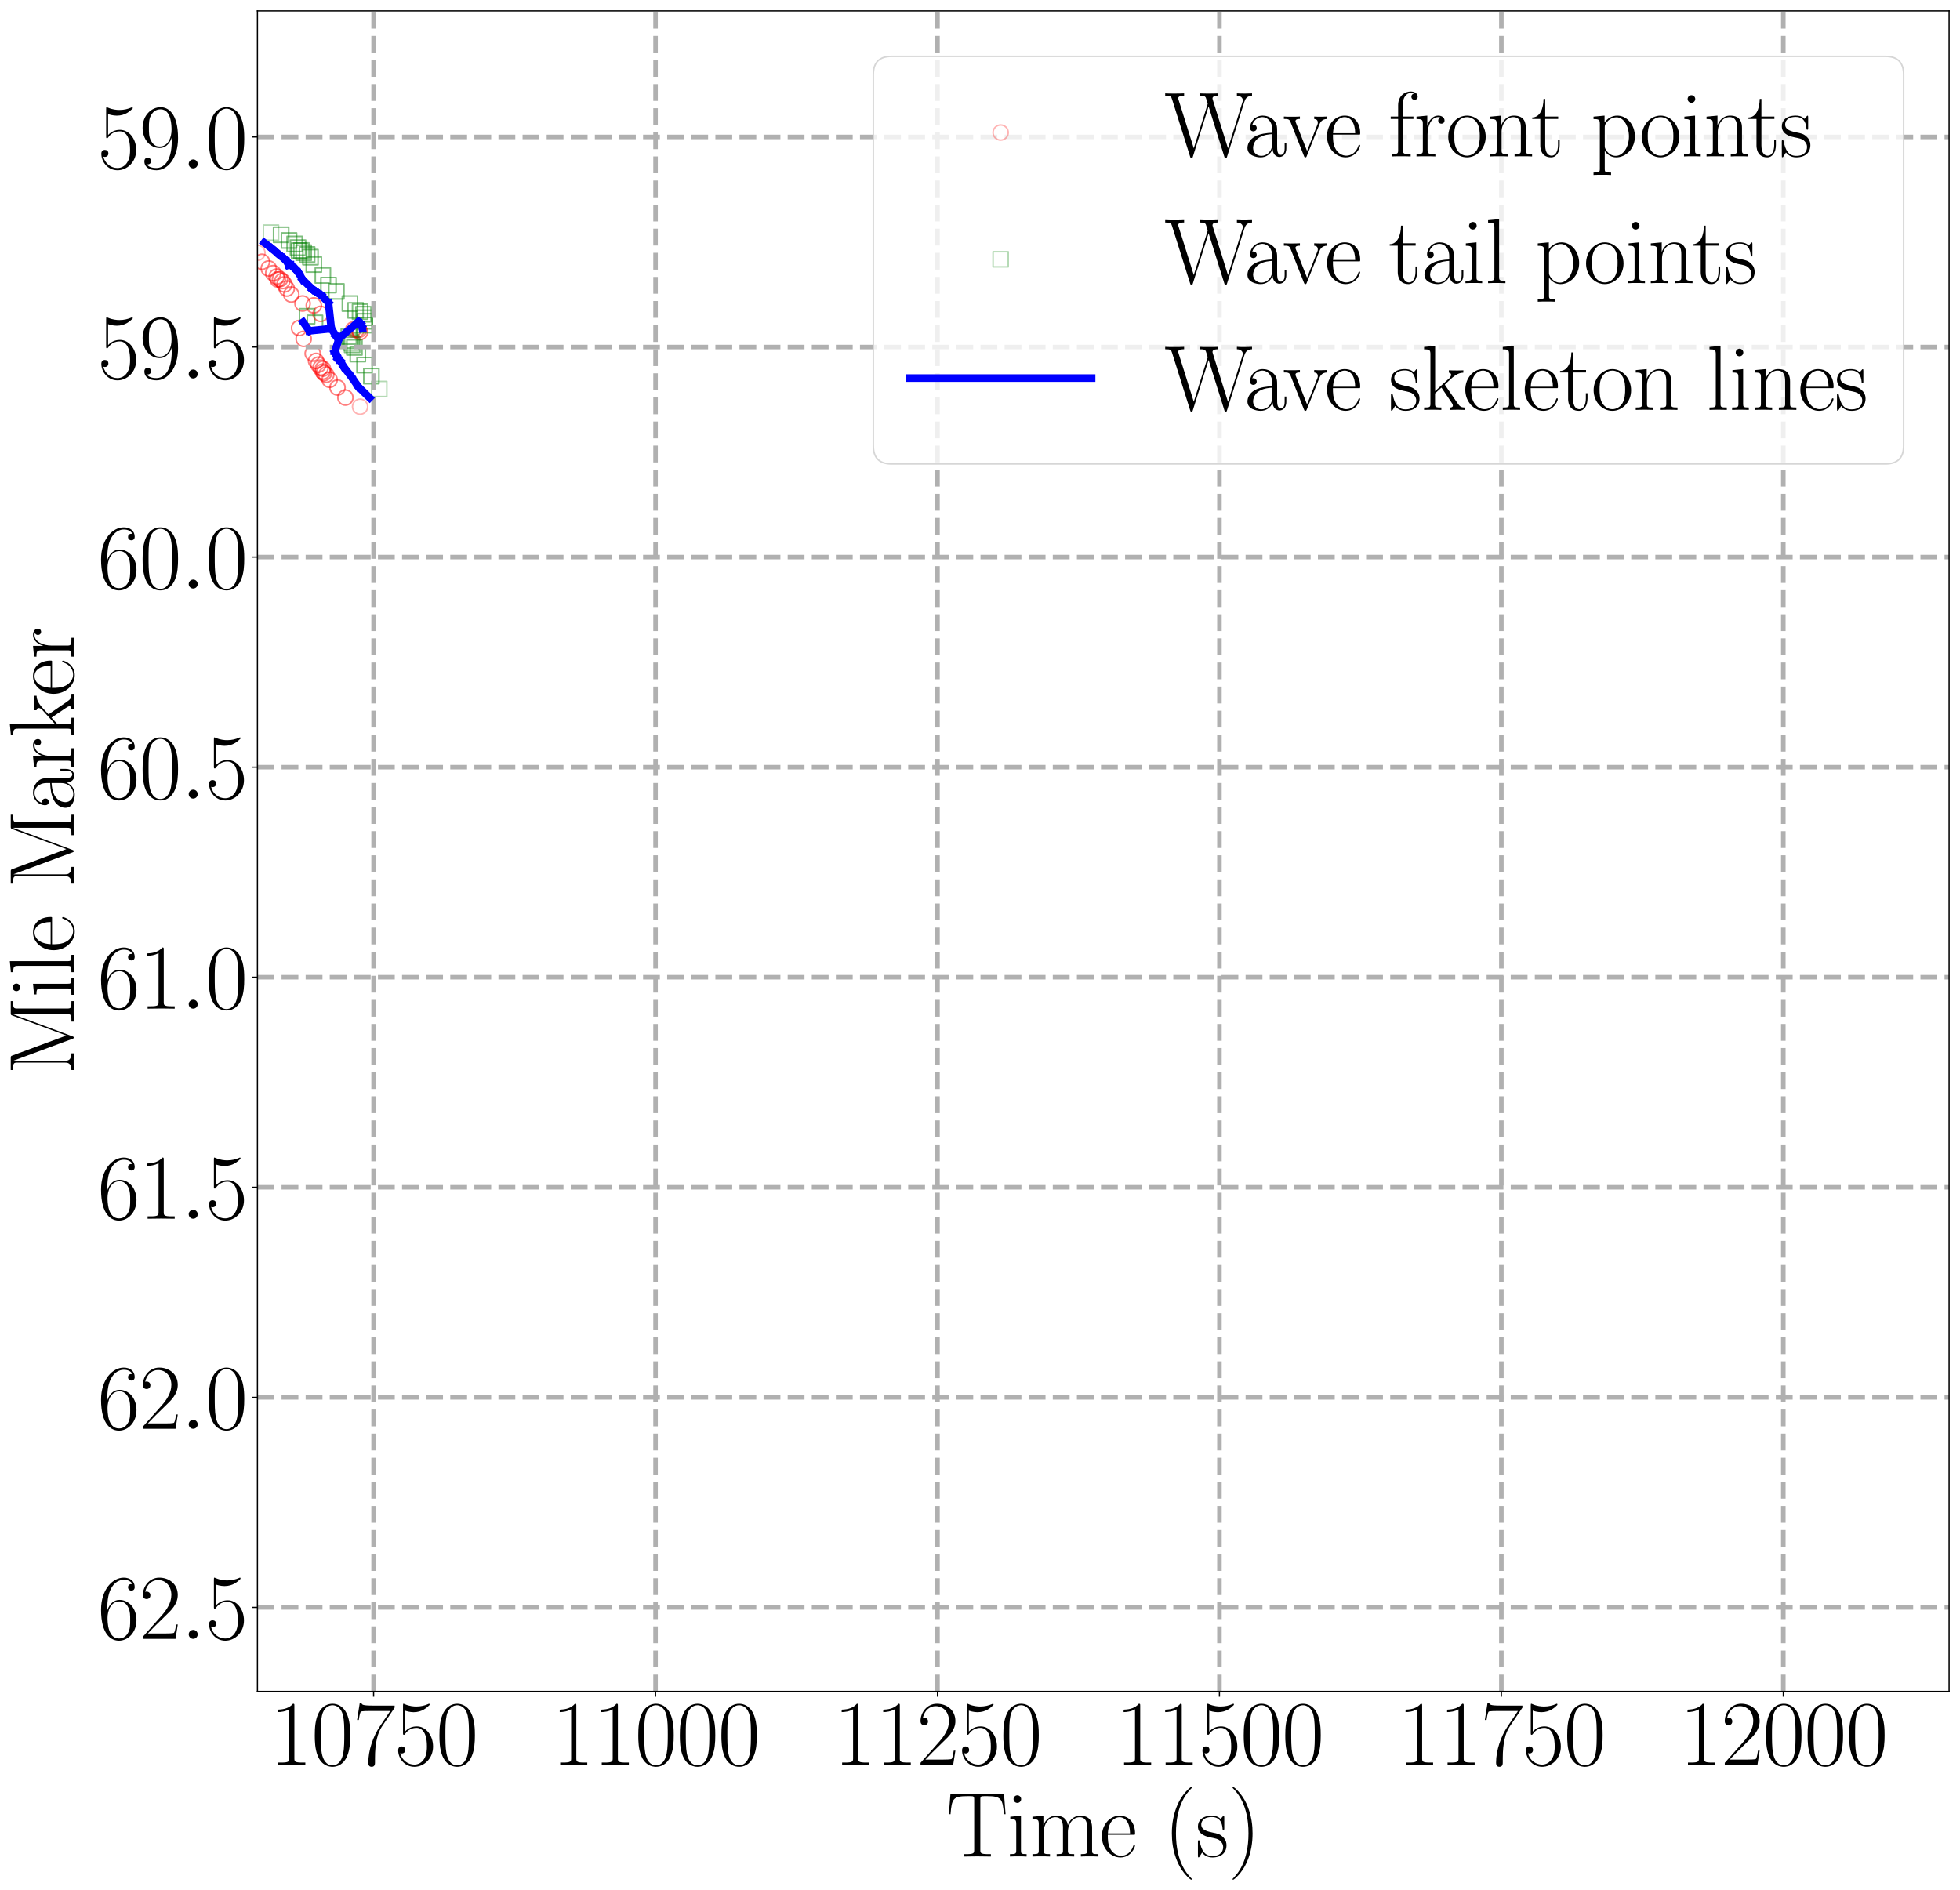 <?xml version="1.0" encoding="utf-8" standalone="no"?>
<!DOCTYPE svg PUBLIC "-//W3C//DTD SVG 1.1//EN"
  "http://www.w3.org/Graphics/SVG/1.1/DTD/svg11.dtd">
<svg xmlns:xlink="http://www.w3.org/1999/xlink" width="1293.039pt" height="1247.01pt" viewBox="0 0 1293.039 1247.01" xmlns="http://www.w3.org/2000/svg" version="1.1">
 <defs>
  <style type="text/css">*{stroke-linejoin: round; stroke-linecap: butt}</style>
 </defs>
 <g id="figure_1">
  <g id="patch_1">
   <path d="M 0 1247.01 
L 1293.039 1247.01 
L 1293.039 0 
L 0 0 
z
" style="fill: #ffffff"/>
  </g>
  <g id="axes_1">
   <g id="patch_2">
    <path d="M 169.839 1116 
L 1285.839 1116 
L 1285.839 7.2 
L 169.839 7.2 
L 169.839 1116 
z
" style="fill: none; opacity: 0"/>
   </g>
   <g id="PathCollection_1">
    <defs>
     <path id="C0_0_2acdcf29b5" d="M 0 5 
C 1.326 5 2.598 4.473 3.536 3.536 
C 4.473 2.598 5 1.326 5 -0 
C 5 -1.326 4.473 -2.598 3.536 -3.536 
C 2.598 -4.473 1.326 -5 0 -5 
C -1.326 -5 -2.598 -4.473 -3.536 -3.536 
C -4.473 -2.598 -5 -1.326 -5 0 
C -5 1.326 -4.473 2.598 -3.536 3.536 
C -2.598 4.473 -1.326 5 0 5 
z
"/>
    </defs>
    <g clip-path="url(#pf7dea73f3d)">
     <use xlink:href="#C0_0_2acdcf29b5" x="169.839" y="166.777" style="fill: none; stroke: #ff0000; stroke-opacity: 0.3"/>
    </g>
    <g clip-path="url(#pf7dea73f3d)">
     <use xlink:href="#C0_0_2acdcf29b5" x="172.815" y="172.715" style="fill: none; stroke: #ff0000; stroke-opacity: 0.3"/>
    </g>
   </g>
   <g id="PathCollection_2">
    <path d="M 173.767 158.475 
L 183.767 158.475 
L 183.767 148.475 
L 173.767 148.475 
L 173.767 158.475 
z
" clip-path="url(#pf7dea73f3d)" style="fill: none; stroke: #008000; stroke-opacity: 0.3"/>
    <path d="M 180.463 159.897 
L 190.463 159.897 
L 190.463 149.897 
L 180.463 149.897 
L 180.463 159.897 
z
" clip-path="url(#pf7dea73f3d)" style="fill: none; stroke: #008000; stroke-opacity: 0.3"/>
   </g>
   <g id="PathCollection_3">
    <defs>
     <path id="C1_0_b00372e694" d="M 0 5 
C 1.326 5 2.598 4.473 3.536 3.536 
C 4.473 2.598 5 1.326 5 -0 
C 5 -1.326 4.473 -2.598 3.536 -3.536 
C 2.598 -4.473 1.326 -5 0 -5 
C -1.326 -5 -2.598 -4.473 -3.536 -3.536 
C -4.473 -2.598 -5 -1.326 -5 0 
C -5 1.326 -4.473 2.598 -3.536 3.536 
C -2.598 4.473 -1.326 5 0 5 
z
"/>
    </defs>
    <g clip-path="url(#pf7dea73f3d)">
     <use xlink:href="#C1_0_b00372e694" x="172.815" y="172.715" style="fill: none; stroke: #ff0000; stroke-opacity: 0.3"/>
    </g>
    <g clip-path="url(#pf7dea73f3d)">
     <use xlink:href="#C1_0_b00372e694" x="177.279" y="177.132" style="fill: none; stroke: #ff0000; stroke-opacity: 0.3"/>
    </g>
   </g>
   <g id="PathCollection_4">
    <path d="M 180.463 159.897 
L 190.463 159.897 
L 190.463 149.897 
L 180.463 149.897 
L 180.463 159.897 
z
" clip-path="url(#pf7dea73f3d)" style="fill: none; stroke: #008000; stroke-opacity: 0.3"/>
    <path d="M 185.671 163.655 
L 195.671 163.655 
L 195.671 153.655 
L 185.671 153.655 
L 185.671 163.655 
z
" clip-path="url(#pf7dea73f3d)" style="fill: none; stroke: #008000; stroke-opacity: 0.3"/>
   </g>
   <g id="PathCollection_5">
    <defs>
     <path id="C2_0_d78f4334f8" d="M 0 5 
C 1.326 5 2.598 4.473 3.536 3.536 
C 4.473 2.598 5 1.326 5 -0 
C 5 -1.326 4.473 -2.598 3.536 -3.536 
C 2.598 -4.473 1.326 -5 0 -5 
C -1.326 -5 -2.598 -4.473 -3.536 -3.536 
C -4.473 -2.598 -5 -1.326 -5 0 
C -5 1.326 -4.473 2.598 -3.536 3.536 
C -2.598 4.473 -1.326 5 0 5 
z
"/>
    </defs>
    <g clip-path="url(#pf7dea73f3d)">
     <use xlink:href="#C2_0_d78f4334f8" x="177.279" y="177.132" style="fill: none; stroke: #ff0000; stroke-opacity: 0.3"/>
    </g>
    <g clip-path="url(#pf7dea73f3d)">
     <use xlink:href="#C2_0_d78f4334f8" x="180.255" y="180.214" style="fill: none; stroke: #ff0000; stroke-opacity: 0.3"/>
    </g>
   </g>
   <g id="PathCollection_6">
    <path d="M 185.671 163.655 
L 195.671 163.655 
L 195.671 153.655 
L 185.671 153.655 
L 185.671 163.655 
z
" clip-path="url(#pf7dea73f3d)" style="fill: none; stroke: #008000; stroke-opacity: 0.3"/>
    <path d="M 189.391 165.931 
L 199.391 165.931 
L 199.391 155.931 
L 189.391 155.931 
L 189.391 165.931 
z
" clip-path="url(#pf7dea73f3d)" style="fill: none; stroke: #008000; stroke-opacity: 0.3"/>
   </g>
   <g id="PathCollection_7">
    <defs>
     <path id="C3_0_0f9ba60af5" d="M 0 5 
C 1.326 5 2.598 4.473 3.536 3.536 
C 4.473 2.598 5 1.326 5 -0 
C 5 -1.326 4.473 -2.598 3.536 -3.536 
C 2.598 -4.473 1.326 -5 0 -5 
C -1.326 -5 -2.598 -4.473 -3.536 -3.536 
C -4.473 -2.598 -5 -1.326 -5 0 
C -5 1.326 -4.473 2.598 -3.536 3.536 
C -2.598 4.473 -1.326 5 0 5 
z
"/>
    </defs>
    <g clip-path="url(#pf7dea73f3d)">
     <use xlink:href="#C3_0_0f9ba60af5" x="180.255" y="180.214" style="fill: none; stroke: #ff0000; stroke-opacity: 0.3"/>
    </g>
    <g clip-path="url(#pf7dea73f3d)">
     <use xlink:href="#C3_0_0f9ba60af5" x="182.487" y="182.527" style="fill: none; stroke: #ff0000; stroke-opacity: 0.3"/>
    </g>
   </g>
   <g id="PathCollection_8">
    <path d="M 189.391 165.931 
L 199.391 165.931 
L 199.391 155.931 
L 189.391 155.931 
L 189.391 165.931 
z
" clip-path="url(#pf7dea73f3d)" style="fill: none; stroke: #008000; stroke-opacity: 0.3"/>
    <path d="M 191.623 168.397 
L 201.623 168.397 
L 201.623 158.397 
L 191.623 158.397 
L 191.623 168.397 
z
" clip-path="url(#pf7dea73f3d)" style="fill: none; stroke: #008000; stroke-opacity: 0.3"/>
   </g>
   <g id="PathCollection_9">
    <defs>
     <path id="C4_0_8f7413d96f" d="M 0 5 
C 1.326 5 2.598 4.473 3.536 3.536 
C 4.473 2.598 5 1.326 5 -0 
C 5 -1.326 4.473 -2.598 3.536 -3.536 
C 2.598 -4.473 1.326 -5 0 -5 
C -1.326 -5 -2.598 -4.473 -3.536 -3.536 
C -4.473 -2.598 -5 -1.326 -5 0 
C -5 1.326 -4.473 2.598 -3.536 3.536 
C -2.598 4.473 -1.326 5 0 5 
z
"/>
    </defs>
    <g clip-path="url(#pf7dea73f3d)">
     <use xlink:href="#C4_0_8f7413d96f" x="182.487" y="182.527" style="fill: none; stroke: #ff0000; stroke-opacity: 0.3"/>
    </g>
    <g clip-path="url(#pf7dea73f3d)">
     <use xlink:href="#C4_0_8f7413d96f" x="183.231" y="184.371" style="fill: none; stroke: #ff0000; stroke-opacity: 0.3"/>
    </g>
   </g>
   <g id="PathCollection_10">
    <path d="M 191.623 168.397 
L 201.623 168.397 
L 201.623 158.397 
L 191.623 158.397 
L 191.623 168.397 
z
" clip-path="url(#pf7dea73f3d)" style="fill: none; stroke: #008000; stroke-opacity: 0.3"/>
    <path d="M 192.367 170.368 
L 202.367 170.368 
L 202.367 160.368 
L 192.367 160.368 
L 192.367 170.368 
z
" clip-path="url(#pf7dea73f3d)" style="fill: none; stroke: #008000; stroke-opacity: 0.3"/>
   </g>
   <g id="PathCollection_11">
    <defs>
     <path id="C5_0_4dfa305cf1" d="M 0 5 
C 1.326 5 2.598 4.473 3.536 3.536 
C 4.473 2.598 5 1.326 5 -0 
C 5 -1.326 4.473 -2.598 3.536 -3.536 
C 2.598 -4.473 1.326 -5 0 -5 
C -1.326 -5 -2.598 -4.473 -3.536 -3.536 
C -4.473 -2.598 -5 -1.326 -5 0 
C -5 1.326 -4.473 2.598 -3.536 3.536 
C -2.598 4.473 -1.326 5 0 5 
z
"/>
    </defs>
    <g clip-path="url(#pf7dea73f3d)">
     <use xlink:href="#C5_0_4dfa305cf1" x="183.231" y="184.371" style="fill: none; stroke: #ff0000; stroke-opacity: 0.3"/>
    </g>
    <g clip-path="url(#pf7dea73f3d)">
     <use xlink:href="#C5_0_4dfa305cf1" x="184.719" y="184.162" style="fill: none; stroke: #ff0000; stroke-opacity: 0.3"/>
    </g>
   </g>
   <g id="PathCollection_12">
    <path d="M 192.367 170.368 
L 202.367 170.368 
L 202.367 160.368 
L 192.367 160.368 
L 192.367 170.368 
z
" clip-path="url(#pf7dea73f3d)" style="fill: none; stroke: #008000; stroke-opacity: 0.3"/>
    <path d="M 193.855 170.301 
L 203.855 170.301 
L 203.855 160.301 
L 193.855 160.301 
L 193.855 170.301 
z
" clip-path="url(#pf7dea73f3d)" style="fill: none; stroke: #008000; stroke-opacity: 0.3"/>
   </g>
   <g id="PathCollection_13">
    <defs>
     <path id="C6_0_f82fd1994a" d="M 0 5 
C 1.326 5 2.598 4.473 3.536 3.536 
C 4.473 2.598 5 1.326 5 -0 
C 5 -1.326 4.473 -2.598 3.536 -3.536 
C 2.598 -4.473 1.326 -5 0 -5 
C -1.326 -5 -2.598 -4.473 -3.536 -3.536 
C -4.473 -2.598 -5 -1.326 -5 0 
C -5 1.326 -4.473 2.598 -3.536 3.536 
C -2.598 4.473 -1.326 5 0 5 
z
"/>
    </defs>
    <g clip-path="url(#pf7dea73f3d)">
     <use xlink:href="#C6_0_f82fd1994a" x="184.719" y="184.162" style="fill: none; stroke: #ff0000; stroke-opacity: 0.3"/>
    </g>
    <g clip-path="url(#pf7dea73f3d)">
     <use xlink:href="#C6_0_f82fd1994a" x="186.207" y="185.445" style="fill: none; stroke: #ff0000; stroke-opacity: 0.3"/>
    </g>
   </g>
   <g id="PathCollection_14">
    <path d="M 193.855 170.301 
L 203.855 170.301 
L 203.855 160.301 
L 193.855 160.301 
L 193.855 170.301 
z
" clip-path="url(#pf7dea73f3d)" style="fill: none; stroke: #008000; stroke-opacity: 0.3"/>
    <path d="M 195.343 171.725 
L 205.343 171.725 
L 205.343 161.725 
L 195.343 161.725 
L 195.343 171.725 
z
" clip-path="url(#pf7dea73f3d)" style="fill: none; stroke: #008000; stroke-opacity: 0.3"/>
   </g>
   <g id="PathCollection_15">
    <defs>
     <path id="C7_0_e4b2cd3969" d="M 0 5 
C 1.326 5 2.598 4.473 3.536 3.536 
C 4.473 2.598 5 1.326 5 -0 
C 5 -1.326 4.473 -2.598 3.536 -3.536 
C 2.598 -4.473 1.326 -5 0 -5 
C -1.326 -5 -2.598 -4.473 -3.536 -3.536 
C -4.473 -2.598 -5 -1.326 -5 0 
C -5 1.326 -4.473 2.598 -3.536 3.536 
C -2.598 4.473 -1.326 5 0 5 
z
"/>
    </defs>
    <g clip-path="url(#pf7dea73f3d)">
     <use xlink:href="#C7_0_e4b2cd3969" x="186.207" y="185.445" style="fill: none; stroke: #ff0000; stroke-opacity: 0.3"/>
    </g>
    <g clip-path="url(#pf7dea73f3d)">
     <use xlink:href="#C7_0_e4b2cd3969" x="187.695" y="187.632" style="fill: none; stroke: #ff0000; stroke-opacity: 0.3"/>
    </g>
   </g>
   <g id="PathCollection_16">
    <path d="M 195.343 171.725 
L 205.343 171.725 
L 205.343 161.725 
L 195.343 161.725 
L 195.343 171.725 
z
" clip-path="url(#pf7dea73f3d)" style="fill: none; stroke: #008000; stroke-opacity: 0.3"/>
    <path d="M 197.575 172.918 
L 207.575 172.918 
L 207.575 162.918 
L 197.575 162.918 
L 197.575 172.918 
z
" clip-path="url(#pf7dea73f3d)" style="fill: none; stroke: #008000; stroke-opacity: 0.3"/>
   </g>
   <g id="PathCollection_17">
    <defs>
     <path id="C8_0_804b467f1d" d="M 0 5 
C 1.326 5 2.598 4.473 3.536 3.536 
C 4.473 2.598 5 1.326 5 -0 
C 5 -1.326 4.473 -2.598 3.536 -3.536 
C 2.598 -4.473 1.326 -5 0 -5 
C -1.326 -5 -2.598 -4.473 -3.536 -3.536 
C -4.473 -2.598 -5 -1.326 -5 0 
C -5 1.326 -4.473 2.598 -3.536 3.536 
C -2.598 4.473 -1.326 5 0 5 
z
"/>
    </defs>
    <g clip-path="url(#pf7dea73f3d)">
     <use xlink:href="#C8_0_804b467f1d" x="187.695" y="187.632" style="fill: none; stroke: #ff0000; stroke-opacity: 0.3"/>
    </g>
    <g clip-path="url(#pf7dea73f3d)">
     <use xlink:href="#C8_0_804b467f1d" x="189.183" y="190.401" style="fill: none; stroke: #ff0000; stroke-opacity: 0.3"/>
    </g>
   </g>
   <g id="PathCollection_18">
    <path d="M 197.575 172.918 
L 207.575 172.918 
L 207.575 162.918 
L 197.575 162.918 
L 197.575 172.918 
z
" clip-path="url(#pf7dea73f3d)" style="fill: none; stroke: #008000; stroke-opacity: 0.3"/>
    <path d="M 199.807 174.652 
L 209.807 174.652 
L 209.807 164.652 
L 199.807 164.652 
L 199.807 174.652 
z
" clip-path="url(#pf7dea73f3d)" style="fill: none; stroke: #008000; stroke-opacity: 0.3"/>
   </g>
   <g id="PathCollection_19">
    <defs>
     <path id="C9_0_cd67b2a4bc" d="M 0 5 
C 1.326 5 2.598 4.473 3.536 3.536 
C 4.473 2.598 5 1.326 5 -0 
C 5 -1.326 4.473 -2.598 3.536 -3.536 
C 2.598 -4.473 1.326 -5 0 -5 
C -1.326 -5 -2.598 -4.473 -3.536 -3.536 
C -4.473 -2.598 -5 -1.326 -5 0 
C -5 1.326 -4.473 2.598 -3.536 3.536 
C -2.598 4.473 -1.326 5 0 5 
z
"/>
    </defs>
    <g clip-path="url(#pf7dea73f3d)">
     <use xlink:href="#C9_0_cd67b2a4bc" x="189.183" y="190.401" style="fill: none; stroke: #ff0000; stroke-opacity: 0.3"/>
    </g>
    <g clip-path="url(#pf7dea73f3d)">
     <use xlink:href="#C9_0_cd67b2a4bc" x="192.159" y="194.306" style="fill: none; stroke: #ff0000; stroke-opacity: 0.3"/>
    </g>
   </g>
   <g id="PathCollection_20">
    <path d="M 199.807 174.652 
L 209.807 174.652 
L 209.807 164.652 
L 199.807 164.652 
L 199.807 174.652 
z
" clip-path="url(#pf7dea73f3d)" style="fill: none; stroke: #008000; stroke-opacity: 0.3"/>
    <path d="M 202.039 179.521 
L 212.039 179.521 
L 212.039 169.521 
L 202.039 169.521 
L 202.039 179.521 
z
" clip-path="url(#pf7dea73f3d)" style="fill: none; stroke: #008000; stroke-opacity: 0.3"/>
   </g>
   <g id="PathCollection_21">
    <defs>
     <path id="Ca_0_4682c3664a" d="M 0 5 
C 1.326 5 2.598 4.473 3.536 3.536 
C 4.473 2.598 5 1.326 5 -0 
C 5 -1.326 4.473 -2.598 3.536 -3.536 
C 2.598 -4.473 1.326 -5 0 -5 
C -1.326 -5 -2.598 -4.473 -3.536 -3.536 
C -4.473 -2.598 -5 -1.326 -5 0 
C -5 1.326 -4.473 2.598 -3.536 3.536 
C -2.598 4.473 -1.326 5 0 5 
z
"/>
    </defs>
    <g clip-path="url(#pf7dea73f3d)">
     <use xlink:href="#Ca_0_4682c3664a" x="192.159" y="194.306" style="fill: none; stroke: #ff0000; stroke-opacity: 0.3"/>
    </g>
    <g clip-path="url(#pf7dea73f3d)">
     <use xlink:href="#Ca_0_4682c3664a" x="199.599" y="200.226" style="fill: none; stroke: #ff0000; stroke-opacity: 0.3"/>
    </g>
   </g>
   <g id="PathCollection_22">
    <path d="M 202.039 179.521 
L 212.039 179.521 
L 212.039 169.521 
L 202.039 169.521 
L 202.039 179.521 
z
" clip-path="url(#pf7dea73f3d)" style="fill: none; stroke: #008000; stroke-opacity: 0.3"/>
    <path d="M 207.991 186.735 
L 217.991 186.735 
L 217.991 176.735 
L 207.991 176.735 
L 207.991 186.735 
z
" clip-path="url(#pf7dea73f3d)" style="fill: none; stroke: #008000; stroke-opacity: 0.3"/>
   </g>
   <g id="PathCollection_23">
    <defs>
     <path id="Cb_0_6e97f9c4d6" d="M 0 5 
C 1.326 5 2.598 4.473 3.536 3.536 
C 4.473 2.598 5 1.326 5 -0 
C 5 -1.326 4.473 -2.598 3.536 -3.536 
C 2.598 -4.473 1.326 -5 0 -5 
C -1.326 -5 -2.598 -4.473 -3.536 -3.536 
C -4.473 -2.598 -5 -1.326 -5 0 
C -5 1.326 -4.473 2.598 -3.536 3.536 
C -2.598 4.473 -1.326 5 0 5 
z
"/>
    </defs>
    <g clip-path="url(#pf7dea73f3d)">
     <use xlink:href="#Cb_0_6e97f9c4d6" x="199.599" y="200.226" style="fill: none; stroke: #ff0000; stroke-opacity: 0.3"/>
    </g>
    <g clip-path="url(#pf7dea73f3d)">
     <use xlink:href="#Cb_0_6e97f9c4d6" x="207.039" y="201.514" style="fill: none; stroke: #ff0000; stroke-opacity: 0.3"/>
    </g>
   </g>
   <g id="PathCollection_24">
    <path d="M 207.991 186.735 
L 217.991 186.735 
L 217.991 176.735 
L 207.991 176.735 
L 207.991 186.735 
z
" clip-path="url(#pf7dea73f3d)" style="fill: none; stroke: #008000; stroke-opacity: 0.3"/>
    <path d="M 211.711 193.073 
L 221.711 193.073 
L 221.711 183.073 
L 211.711 183.073 
L 211.711 193.073 
z
" clip-path="url(#pf7dea73f3d)" style="fill: none; stroke: #008000; stroke-opacity: 0.3"/>
   </g>
   <g id="PathCollection_25">
    <path d="M 197.367 221.411 
C 198.693 221.411 199.965 220.884 200.903 219.946 
C 201.84 219.009 202.367 217.737 202.367 216.411 
C 202.367 215.085 201.84 213.813 200.903 212.875 
C 199.965 211.938 198.693 211.411 197.367 211.411 
C 196.041 211.411 194.769 211.938 193.832 212.875 
C 192.894 213.813 192.367 215.085 192.367 216.411 
C 192.367 217.737 192.894 219.009 193.832 219.946 
C 194.769 220.884 196.041 221.411 197.367 221.411 
L 197.367 221.411 
z
" clip-path="url(#pf7dea73f3d)" style="fill: none; stroke: #ff0000; stroke-opacity: 0.3"/>
   </g>
   <g id="PathCollection_26">
    <path d="M 197.575 213.656 
L 207.575 213.656 
L 207.575 203.656 
L 197.575 203.656 
L 197.575 213.656 
z
" clip-path="url(#pf7dea73f3d)" style="fill: none; stroke: #008000; stroke-opacity: 0.3"/>
   </g>
   <g id="PathCollection_27">
    <defs>
     <path id="Cc_0_6ae3ada696" d="M 0 5 
C 1.326 5 2.598 4.473 3.536 3.536 
C 4.473 2.598 5 1.326 5 -0 
C 5 -1.326 4.473 -2.598 3.536 -3.536 
C 2.598 -4.473 1.326 -5 0 -5 
C -1.326 -5 -2.598 -4.473 -3.536 -3.536 
C -4.473 -2.598 -5 -1.326 -5 0 
C -5 1.326 -4.473 2.598 -3.536 3.536 
C -2.598 4.473 -1.326 5 0 5 
z
"/>
    </defs>
    <g clip-path="url(#pf7dea73f3d)">
     <use xlink:href="#Cc_0_6ae3ada696" x="207.039" y="201.514" style="fill: none; stroke: #ff0000; stroke-opacity: 0.3"/>
    </g>
    <g clip-path="url(#pf7dea73f3d)">
     <use xlink:href="#Cc_0_6ae3ada696" x="211.503" y="207.059" style="fill: none; stroke: #ff0000; stroke-opacity: 0.3"/>
    </g>
   </g>
   <g id="PathCollection_28">
    <path d="M 211.711 193.073 
L 221.711 193.073 
L 221.711 183.073 
L 211.711 183.073 
L 211.711 193.073 
z
" clip-path="url(#pf7dea73f3d)" style="fill: none; stroke: #008000; stroke-opacity: 0.3"/>
    <path d="M 216.919 197.264 
L 226.919 197.264 
L 226.919 187.264 
L 216.919 187.264 
L 216.919 197.264 
z
" clip-path="url(#pf7dea73f3d)" style="fill: none; stroke: #008000; stroke-opacity: 0.3"/>
   </g>
   <g id="PathCollection_29">
    <defs>
     <path id="Cd_0_dca865bc7a" d="M 0 5 
C 1.326 5 2.598 4.473 3.536 3.536 
C 4.473 2.598 5 1.326 5 -0 
C 5 -1.326 4.473 -2.598 3.536 -3.536 
C 2.598 -4.473 1.326 -5 0 -5 
C -1.326 -5 -2.598 -4.473 -3.536 -3.536 
C -4.473 -2.598 -5 -1.326 -5 0 
C -5 1.326 -4.473 2.598 -3.536 3.536 
C -2.598 4.473 -1.326 5 0 5 
z
"/>
    </defs>
    <g clip-path="url(#pf7dea73f3d)">
     <use xlink:href="#Cd_0_dca865bc7a" x="197.367" y="216.411" style="fill: none; stroke: #ff0000; stroke-opacity: 0.3"/>
    </g>
    <g clip-path="url(#pf7dea73f3d)">
     <use xlink:href="#Cd_0_dca865bc7a" x="200.343" y="223.569" style="fill: none; stroke: #ff0000; stroke-opacity: 0.3"/>
    </g>
   </g>
   <g id="PathCollection_30">
    <path d="M 197.575 213.656 
L 207.575 213.656 
L 207.575 203.656 
L 197.575 203.656 
L 197.575 213.656 
z
" clip-path="url(#pf7dea73f3d)" style="fill: none; stroke: #008000; stroke-opacity: 0.3"/>
    <path d="M 202.783 218.018 
L 212.783 218.018 
L 212.783 208.018 
L 202.783 208.018 
L 202.783 218.018 
z
" clip-path="url(#pf7dea73f3d)" style="fill: none; stroke: #008000; stroke-opacity: 0.3"/>
   </g>
   <g id="PathCollection_31">
    <path d="M 211.503 212.059 
C 212.829 212.059 214.101 211.532 215.039 210.595 
C 215.976 209.657 216.503 208.385 216.503 207.059 
C 216.503 205.733 215.976 204.461 215.039 203.524 
C 214.101 202.586 212.829 202.059 211.503 202.059 
C 210.177 202.059 208.905 202.586 207.968 203.524 
C 207.03 204.461 206.503 205.733 206.503 207.059 
C 206.503 208.385 207.03 209.657 207.968 210.595 
C 208.905 211.532 210.177 212.059 211.503 212.059 
L 211.503 212.059 
z
" clip-path="url(#pf7dea73f3d)" style="fill: none; stroke: #ff0000; stroke-opacity: 0.3"/>
   </g>
   <g id="PathCollection_32">
    <path d="M 216.919 197.264 
L 226.919 197.264 
L 226.919 187.264 
L 216.919 187.264 
L 216.919 197.264 
z
" clip-path="url(#pf7dea73f3d)" style="fill: none; stroke: #008000; stroke-opacity: 0.3"/>
   </g>
   <g id="PathCollection_33">
    <path d="M 206.295 238.271 
C 207.621 238.271 208.893 237.744 209.831 236.807 
C 210.768 235.869 211.295 234.597 211.295 233.271 
C 211.295 231.945 210.768 230.673 209.831 229.736 
C 208.893 228.798 207.621 228.271 206.295 228.271 
C 204.969 228.271 203.697 228.798 202.76 229.736 
C 201.822 230.673 201.295 231.945 201.295 233.271 
C 201.295 234.597 201.822 235.869 202.76 236.807 
C 203.697 237.744 204.969 238.271 206.295 238.271 
L 206.295 238.271 
z
" clip-path="url(#pf7dea73f3d)" style="fill: none; stroke: #ff0000; stroke-opacity: 0.3"/>
   </g>
   <g id="PathCollection_34">
    <path d="M 225.847 205.279 
L 235.847 205.279 
L 235.847 195.279 
L 225.847 195.279 
L 225.847 205.279 
z
" clip-path="url(#pf7dea73f3d)" style="fill: none; stroke: #008000; stroke-opacity: 0.3"/>
   </g>
   <g id="PathCollection_35">
    <path d="M 200.343 228.569 
C 201.669 228.569 202.941 228.042 203.879 227.105 
C 204.816 226.167 205.343 224.895 205.343 223.569 
C 205.343 222.243 204.816 220.971 203.879 220.034 
C 202.941 219.096 201.669 218.569 200.343 218.569 
C 199.017 218.569 197.745 219.096 196.808 220.034 
C 195.87 220.971 195.343 222.243 195.343 223.569 
C 195.343 224.895 195.87 226.167 196.808 227.105 
C 197.745 228.042 199.017 228.569 200.343 228.569 
L 200.343 228.569 
z
" clip-path="url(#pf7dea73f3d)" style="fill: none; stroke: #ff0000; stroke-opacity: 0.3"/>
   </g>
   <g id="PathCollection_36">
    <path d="M 202.783 218.018 
L 212.783 218.018 
L 212.783 208.018 
L 202.783 208.018 
L 202.783 218.018 
z
" clip-path="url(#pf7dea73f3d)" style="fill: none; stroke: #008000; stroke-opacity: 0.3"/>
   </g>
   <g id="PathCollection_37">
    <defs>
     <path id="Ce_0_aea479c41f" d="M 0 5 
C 1.326 5 2.598 4.473 3.536 3.536 
C 4.473 2.598 5 1.326 5 -0 
C 5 -1.326 4.473 -2.598 3.536 -3.536 
C 2.598 -4.473 1.326 -5 0 -5 
C -1.326 -5 -2.598 -4.473 -3.536 -3.536 
C -4.473 -2.598 -5 -1.326 -5 0 
C -5 1.326 -4.473 2.598 -3.536 3.536 
C -2.598 4.473 -1.326 5 0 5 
z
"/>
    </defs>
    <g clip-path="url(#pf7dea73f3d)">
     <use xlink:href="#Ce_0_aea479c41f" x="206.295" y="233.271" style="fill: none; stroke: #ff0000; stroke-opacity: 0.3"/>
    </g>
    <g clip-path="url(#pf7dea73f3d)">
     <use xlink:href="#Ce_0_aea479c41f" x="208.527" y="238.137" style="fill: none; stroke: #ff0000; stroke-opacity: 0.3"/>
    </g>
   </g>
   <g id="PathCollection_38">
    <path d="M 225.847 205.279 
L 235.847 205.279 
L 235.847 195.279 
L 225.847 195.279 
L 225.847 205.279 
z
" clip-path="url(#pf7dea73f3d)" style="fill: none; stroke: #008000; stroke-opacity: 0.3"/>
    <path d="M 229.567 209.755 
L 239.567 209.755 
L 239.567 199.755 
L 229.567 199.755 
L 229.567 209.755 
z
" clip-path="url(#pf7dea73f3d)" style="fill: none; stroke: #008000; stroke-opacity: 0.3"/>
   </g>
   <g id="PathCollection_39">
    <defs>
     <path id="Cf_0_78bc112dc7" d="M 0 5 
C 1.326 5 2.598 4.473 3.536 3.536 
C 4.473 2.598 5 1.326 5 -0 
C 5 -1.326 4.473 -2.598 3.536 -3.536 
C 2.598 -4.473 1.326 -5 0 -5 
C -1.326 -5 -2.598 -4.473 -3.536 -3.536 
C -4.473 -2.598 -5 -1.326 -5 0 
C -5 1.326 -4.473 2.598 -3.536 3.536 
C -2.598 4.473 -1.326 5 0 5 
z
"/>
    </defs>
    <g clip-path="url(#pf7dea73f3d)">
     <use xlink:href="#Cf_0_78bc112dc7" x="208.527" y="238.137" style="fill: none; stroke: #ff0000; stroke-opacity: 0.3"/>
    </g>
    <g clip-path="url(#pf7dea73f3d)">
     <use xlink:href="#Cf_0_78bc112dc7" x="210.015" y="240.584" style="fill: none; stroke: #ff0000; stroke-opacity: 0.3"/>
    </g>
   </g>
   <g id="PathCollection_40">
    <path d="M 229.567 209.755 
L 239.567 209.755 
L 239.567 199.755 
L 229.567 199.755 
L 229.567 209.755 
z
" clip-path="url(#pf7dea73f3d)" style="fill: none; stroke: #008000; stroke-opacity: 0.3"/>
    <path d="M 232.543 210.64 
L 242.543 210.64 
L 242.543 200.64 
L 232.543 200.64 
L 232.543 210.64 
z
" clip-path="url(#pf7dea73f3d)" style="fill: none; stroke: #008000; stroke-opacity: 0.3"/>
   </g>
   <g id="PathCollection_41">
    <path d="M 210.015 245.584 
C 211.341 245.584 212.613 245.058 213.551 244.12 
C 214.488 243.182 215.015 241.91 215.015 240.584 
C 215.015 239.258 214.488 237.986 213.551 237.049 
C 212.613 236.111 211.341 235.584 210.015 235.584 
C 208.689 235.584 207.417 236.111 206.48 237.049 
C 205.542 237.986 205.015 239.258 205.015 240.584 
C 205.015 241.91 205.542 243.182 206.48 244.12 
C 207.417 245.058 208.689 245.584 210.015 245.584 
L 210.015 245.584 
z
" clip-path="url(#pf7dea73f3d)" style="fill: none; stroke: #ff0000; stroke-opacity: 0.3"/>
   </g>
   <g id="PathCollection_42">
    <path d="M 232.543 210.64 
L 242.543 210.64 
L 242.543 200.64 
L 232.543 200.64 
L 232.543 210.64 
z
" clip-path="url(#pf7dea73f3d)" style="fill: none; stroke: #008000; stroke-opacity: 0.3"/>
   </g>
   <g id="PathCollection_43">
    <path d="M 211.503 247.539 
C 212.829 247.539 214.101 247.012 215.039 246.074 
C 215.976 245.137 216.503 243.865 216.503 242.539 
C 216.503 241.213 215.976 239.941 215.039 239.003 
C 214.101 238.066 212.829 237.539 211.503 237.539 
C 210.177 237.539 208.905 238.066 207.968 239.003 
C 207.03 239.941 206.503 241.213 206.503 242.539 
C 206.503 243.865 207.03 245.137 207.968 246.074 
C 208.905 247.012 210.177 247.539 211.503 247.539 
L 211.503 247.539 
z
" clip-path="url(#pf7dea73f3d)" style="fill: none; stroke: #ff0000; stroke-opacity: 0.3"/>
   </g>
   <g id="PathCollection_44">
    <path d="M 225.103 227.087 
L 235.103 227.087 
L 235.103 217.087 
L 225.103 217.087 
L 225.103 227.087 
z
" clip-path="url(#pf7dea73f3d)" style="fill: none; stroke: #008000; stroke-opacity: 0.3"/>
   </g>
   <g id="PathCollection_45">
    <path d="M 233.079 222.399 
C 234.405 222.399 235.677 221.872 236.615 220.935 
C 237.552 219.997 238.079 218.725 238.079 217.399 
C 238.079 216.073 237.552 214.801 236.615 213.864 
C 235.677 212.926 234.405 212.399 233.079 212.399 
C 231.753 212.399 230.481 212.926 229.544 213.864 
C 228.606 214.801 228.079 216.073 228.079 217.399 
C 228.079 218.725 228.606 219.997 229.544 220.935 
C 230.481 221.872 231.753 222.399 233.079 222.399 
L 233.079 222.399 
z
" clip-path="url(#pf7dea73f3d)" style="fill: none; stroke: #ff0000; stroke-opacity: 0.3"/>
   </g>
   <g id="PathCollection_46">
    <path d="M 234.775 212.308 
L 244.775 212.308 
L 244.775 202.308 
L 234.775 202.308 
L 234.775 212.308 
z
" clip-path="url(#pf7dea73f3d)" style="fill: none; stroke: #008000; stroke-opacity: 0.3"/>
   </g>
   <g id="PathCollection_47">
    <defs>
     <path id="C10_0_74fe7e55ec" d="M 0 5 
C 1.326 5 2.598 4.473 3.536 3.536 
C 4.473 2.598 5 1.326 5 -0 
C 5 -1.326 4.473 -2.598 3.536 -3.536 
C 2.598 -4.473 1.326 -5 0 -5 
C -1.326 -5 -2.598 -4.473 -3.536 -3.536 
C -4.473 -2.598 -5 -1.326 -5 0 
C -5 1.326 -4.473 2.598 -3.536 3.536 
C -2.598 4.473 -1.326 5 0 5 
z
"/>
    </defs>
    <g clip-path="url(#pf7dea73f3d)">
     <use xlink:href="#C10_0_74fe7e55ec" x="211.503" y="242.539" style="fill: none; stroke: #ff0000; stroke-opacity: 0.3"/>
    </g>
    <g clip-path="url(#pf7dea73f3d)">
     <use xlink:href="#C10_0_74fe7e55ec" x="212.991" y="243.237" style="fill: none; stroke: #ff0000; stroke-opacity: 0.3"/>
    </g>
   </g>
   <g id="PathCollection_48">
    <path d="M 225.103 227.087 
L 235.103 227.087 
L 235.103 217.087 
L 225.103 217.087 
L 225.103 227.087 
z
" clip-path="url(#pf7dea73f3d)" style="fill: none; stroke: #008000; stroke-opacity: 0.3"/>
    <path d="M 225.847 229.69 
L 235.847 229.69 
L 235.847 219.69 
L 225.847 219.69 
L 225.847 229.69 
z
" clip-path="url(#pf7dea73f3d)" style="fill: none; stroke: #008000; stroke-opacity: 0.3"/>
   </g>
   <g id="PathCollection_49">
    <defs>
     <path id="C11_0_ae8d0f02f2" d="M 0 5 
C 1.326 5 2.598 4.473 3.536 3.536 
C 4.473 2.598 5 1.326 5 -0 
C 5 -1.326 4.473 -2.598 3.536 -3.536 
C 2.598 -4.473 1.326 -5 0 -5 
C -1.326 -5 -2.598 -4.473 -3.536 -3.536 
C -4.473 -2.598 -5 -1.326 -5 0 
C -5 1.326 -4.473 2.598 -3.536 3.536 
C -2.598 4.473 -1.326 5 0 5 
z
"/>
    </defs>
    <g clip-path="url(#pf7dea73f3d)">
     <use xlink:href="#C11_0_ae8d0f02f2" x="233.079" y="217.399" style="fill: none; stroke: #ff0000; stroke-opacity: 0.3"/>
    </g>
    <g clip-path="url(#pf7dea73f3d)">
     <use xlink:href="#C11_0_ae8d0f02f2" x="235.311" y="217.572" style="fill: none; stroke: #ff0000; stroke-opacity: 0.3"/>
    </g>
   </g>
   <g id="PathCollection_50">
    <path d="M 234.775 212.308 
L 244.775 212.308 
L 244.775 202.308 
L 234.775 202.308 
L 234.775 212.308 
z
" clip-path="url(#pf7dea73f3d)" style="fill: none; stroke: #008000; stroke-opacity: 0.3"/>
    <path d="M 235.519 214.672 
L 245.519 214.672 
L 245.519 204.672 
L 235.519 204.672 
L 235.519 214.672 
z
" clip-path="url(#pf7dea73f3d)" style="fill: none; stroke: #008000; stroke-opacity: 0.3"/>
   </g>
   <g id="PathCollection_51">
    <defs>
     <path id="C12_0_50406e3ff8" d="M 0 5 
C 1.326 5 2.598 4.473 3.536 3.536 
C 4.473 2.598 5 1.326 5 -0 
C 5 -1.326 4.473 -2.598 3.536 -3.536 
C 2.598 -4.473 1.326 -5 0 -5 
C -1.326 -5 -2.598 -4.473 -3.536 -3.536 
C -4.473 -2.598 -5 -1.326 -5 0 
C -5 1.326 -4.473 2.598 -3.536 3.536 
C -2.598 4.473 -1.326 5 0 5 
z
"/>
    </defs>
    <g clip-path="url(#pf7dea73f3d)">
     <use xlink:href="#C12_0_50406e3ff8" x="212.991" y="243.237" style="fill: none; stroke: #ff0000; stroke-opacity: 0.3"/>
    </g>
    <g clip-path="url(#pf7dea73f3d)">
     <use xlink:href="#C12_0_50406e3ff8" x="212.991" y="245.167" style="fill: none; stroke: #ff0000; stroke-opacity: 0.3"/>
    </g>
   </g>
   <g id="PathCollection_52">
    <path d="M 225.847 229.69 
L 235.847 229.69 
L 235.847 219.69 
L 225.847 219.69 
L 225.847 229.69 
z
" clip-path="url(#pf7dea73f3d)" style="fill: none; stroke: #008000; stroke-opacity: 0.3"/>
    <path d="M 226.591 230.989 
L 236.591 230.989 
L 236.591 220.989 
L 226.591 220.989 
L 226.591 230.989 
z
" clip-path="url(#pf7dea73f3d)" style="fill: none; stroke: #008000; stroke-opacity: 0.3"/>
   </g>
   <g id="PathCollection_53">
    <defs>
     <path id="C13_0_f4c6453019" d="M 0 5 
C 1.326 5 2.598 4.473 3.536 3.536 
C 4.473 2.598 5 1.326 5 -0 
C 5 -1.326 4.473 -2.598 3.536 -3.536 
C 2.598 -4.473 1.326 -5 0 -5 
C -1.326 -5 -2.598 -4.473 -3.536 -3.536 
C -4.473 -2.598 -5 -1.326 -5 0 
C -5 1.326 -4.473 2.598 -3.536 3.536 
C -2.598 4.473 -1.326 5 0 5 
z
"/>
    </defs>
    <g clip-path="url(#pf7dea73f3d)">
     <use xlink:href="#C13_0_f4c6453019" x="235.311" y="217.572" style="fill: none; stroke: #ff0000; stroke-opacity: 0.3"/>
    </g>
    <g clip-path="url(#pf7dea73f3d)">
     <use xlink:href="#C13_0_f4c6453019" x="236.799" y="217.626" style="fill: none; stroke: #ff0000; stroke-opacity: 0.3"/>
    </g>
   </g>
   <g id="PathCollection_54">
    <path d="M 235.519 214.672 
L 245.519 214.672 
L 245.519 204.672 
L 235.519 204.672 
L 235.519 214.672 
z
" clip-path="url(#pf7dea73f3d)" style="fill: none; stroke: #008000; stroke-opacity: 0.3"/>
    <path d="M 235.519 216.964 
L 245.519 216.964 
L 245.519 206.964 
L 235.519 206.964 
L 235.519 216.964 
z
" clip-path="url(#pf7dea73f3d)" style="fill: none; stroke: #008000; stroke-opacity: 0.3"/>
   </g>
   <g id="PathCollection_55">
    <defs>
     <path id="C14_0_82b7c9d669" d="M 0 5 
C 1.326 5 2.598 4.473 3.536 3.536 
C 4.473 2.598 5 1.326 5 -0 
C 5 -1.326 4.473 -2.598 3.536 -3.536 
C 2.598 -4.473 1.326 -5 0 -5 
C -1.326 -5 -2.598 -4.473 -3.536 -3.536 
C -4.473 -2.598 -5 -1.326 -5 0 
C -5 1.326 -4.473 2.598 -3.536 3.536 
C -2.598 4.473 -1.326 5 0 5 
z
"/>
    </defs>
    <g clip-path="url(#pf7dea73f3d)">
     <use xlink:href="#C14_0_82b7c9d669" x="212.991" y="245.167" style="fill: none; stroke: #ff0000; stroke-opacity: 0.3"/>
    </g>
    <g clip-path="url(#pf7dea73f3d)">
     <use xlink:href="#C14_0_82b7c9d669" x="213.735" y="246.175" style="fill: none; stroke: #ff0000; stroke-opacity: 0.3"/>
    </g>
   </g>
   <g id="PathCollection_56">
    <path d="M 226.591 230.989 
L 236.591 230.989 
L 236.591 220.989 
L 226.591 220.989 
L 226.591 230.989 
z
" clip-path="url(#pf7dea73f3d)" style="fill: none; stroke: #008000; stroke-opacity: 0.3"/>
    <path d="M 227.335 232.49 
L 237.335 232.49 
L 237.335 222.49 
L 227.335 222.49 
L 227.335 232.49 
z
" clip-path="url(#pf7dea73f3d)" style="fill: none; stroke: #008000; stroke-opacity: 0.3"/>
   </g>
   <g id="PathCollection_57">
    <defs>
     <path id="C15_0_aeb39904f0" d="M 0 5 
C 1.326 5 2.598 4.473 3.536 3.536 
C 4.473 2.598 5 1.326 5 -0 
C 5 -1.326 4.473 -2.598 3.536 -3.536 
C 2.598 -4.473 1.326 -5 0 -5 
C -1.326 -5 -2.598 -4.473 -3.536 -3.536 
C -4.473 -2.598 -5 -1.326 -5 0 
C -5 1.326 -4.473 2.598 -3.536 3.536 
C -2.598 4.473 -1.326 5 0 5 
z
"/>
    </defs>
    <g clip-path="url(#pf7dea73f3d)">
     <use xlink:href="#C15_0_aeb39904f0" x="236.799" y="217.626" style="fill: none; stroke: #ff0000; stroke-opacity: 0.3"/>
    </g>
    <g clip-path="url(#pf7dea73f3d)">
     <use xlink:href="#C15_0_aeb39904f0" x="237.543" y="219.052" style="fill: none; stroke: #ff0000; stroke-opacity: 0.3"/>
    </g>
   </g>
   <g id="PathCollection_58">
    <path d="M 235.519 216.964 
L 245.519 216.964 
L 245.519 206.964 
L 235.519 206.964 
L 235.519 216.964 
z
" clip-path="url(#pf7dea73f3d)" style="fill: none; stroke: #008000; stroke-opacity: 0.3"/>
    <path d="M 235.519 219.476 
L 245.519 219.476 
L 245.519 209.476 
L 235.519 209.476 
L 235.519 219.476 
z
" clip-path="url(#pf7dea73f3d)" style="fill: none; stroke: #008000; stroke-opacity: 0.3"/>
   </g>
   <g id="PathCollection_59">
    <defs>
     <path id="C16_0_4651e8073e" d="M 0 5 
C 1.326 5 2.598 4.473 3.536 3.536 
C 4.473 2.598 5 1.326 5 -0 
C 5 -1.326 4.473 -2.598 3.536 -3.536 
C 2.598 -4.473 1.326 -5 0 -5 
C -1.326 -5 -2.598 -4.473 -3.536 -3.536 
C -4.473 -2.598 -5 -1.326 -5 0 
C -5 1.326 -4.473 2.598 -3.536 3.536 
C -2.598 4.473 -1.326 5 0 5 
z
"/>
    </defs>
    <g clip-path="url(#pf7dea73f3d)">
     <use xlink:href="#C16_0_4651e8073e" x="213.735" y="246.175" style="fill: none; stroke: #ff0000; stroke-opacity: 0.3"/>
    </g>
    <g clip-path="url(#pf7dea73f3d)">
     <use xlink:href="#C16_0_4651e8073e" x="215.223" y="247.237" style="fill: none; stroke: #ff0000; stroke-opacity: 0.3"/>
    </g>
   </g>
   <g id="PathCollection_60">
    <path d="M 227.335 232.49 
L 237.335 232.49 
L 237.335 222.49 
L 227.335 222.49 
L 227.335 232.49 
z
" clip-path="url(#pf7dea73f3d)" style="fill: none; stroke: #008000; stroke-opacity: 0.3"/>
    <path d="M 228.823 234.209 
L 238.823 234.209 
L 238.823 224.209 
L 228.823 224.209 
L 228.823 234.209 
z
" clip-path="url(#pf7dea73f3d)" style="fill: none; stroke: #008000; stroke-opacity: 0.3"/>
   </g>
   <g id="PathCollection_61">
    <path d="M 237.543 224.052 
C 238.869 224.052 240.141 223.525 241.079 222.588 
C 242.016 221.65 242.543 220.378 242.543 219.052 
C 242.543 217.726 242.016 216.454 241.079 215.517 
C 240.141 214.579 238.869 214.052 237.543 214.052 
C 236.217 214.052 234.945 214.579 234.008 215.517 
C 233.07 216.454 232.543 217.726 232.543 219.052 
C 232.543 220.378 233.07 221.65 234.008 222.588 
C 234.945 223.525 236.217 224.052 237.543 224.052 
L 237.543 224.052 
z
" clip-path="url(#pf7dea73f3d)" style="fill: none; stroke: #ff0000; stroke-opacity: 0.3"/>
   </g>
   <g id="PathCollection_62">
    <path d="M 235.519 219.476 
L 245.519 219.476 
L 245.519 209.476 
L 235.519 209.476 
L 235.519 219.476 
z
" clip-path="url(#pf7dea73f3d)" style="fill: none; stroke: #008000; stroke-opacity: 0.3"/>
   </g>
   <g id="PathCollection_63">
    <defs>
     <path id="C17_0_df112b061c" d="M 0 5 
C 1.326 5 2.598 4.473 3.536 3.536 
C 4.473 2.598 5 1.326 5 -0 
C 5 -1.326 4.473 -2.598 3.536 -3.536 
C 2.598 -4.473 1.326 -5 0 -5 
C -1.326 -5 -2.598 -4.473 -3.536 -3.536 
C -4.473 -2.598 -5 -1.326 -5 0 
C -5 1.326 -4.473 2.598 -3.536 3.536 
C -2.598 4.473 -1.326 5 0 5 
z
"/>
    </defs>
    <g clip-path="url(#pf7dea73f3d)">
     <use xlink:href="#C17_0_df112b061c" x="215.223" y="247.237" style="fill: none; stroke: #ff0000; stroke-opacity: 0.3"/>
    </g>
    <g clip-path="url(#pf7dea73f3d)">
     <use xlink:href="#C17_0_df112b061c" x="217.455" y="250.565" style="fill: none; stroke: #ff0000; stroke-opacity: 0.3"/>
    </g>
   </g>
   <g id="PathCollection_64">
    <path d="M 228.823 234.209 
L 238.823 234.209 
L 238.823 224.209 
L 228.823 224.209 
L 228.823 234.209 
z
" clip-path="url(#pf7dea73f3d)" style="fill: none; stroke: #008000; stroke-opacity: 0.3"/>
    <path d="M 231.055 238.605 
L 241.055 238.605 
L 241.055 228.605 
L 231.055 228.605 
L 231.055 238.605 
z
" clip-path="url(#pf7dea73f3d)" style="fill: none; stroke: #008000; stroke-opacity: 0.3"/>
   </g>
   <g id="PathCollection_65">
    <defs>
     <path id="C18_0_6a90a1c5e9" d="M 0 5 
C 1.326 5 2.598 4.473 3.536 3.536 
C 4.473 2.598 5 1.326 5 -0 
C 5 -1.326 4.473 -2.598 3.536 -3.536 
C 2.598 -4.473 1.326 -5 0 -5 
C -1.326 -5 -2.598 -4.473 -3.536 -3.536 
C -4.473 -2.598 -5 -1.326 -5 0 
C -5 1.326 -4.473 2.598 -3.536 3.536 
C -2.598 4.473 -1.326 5 0 5 
z
"/>
    </defs>
    <g clip-path="url(#pf7dea73f3d)">
     <use xlink:href="#C18_0_6a90a1c5e9" x="217.455" y="250.565" style="fill: none; stroke: #ff0000; stroke-opacity: 0.3"/>
    </g>
    <g clip-path="url(#pf7dea73f3d)">
     <use xlink:href="#C18_0_6a90a1c5e9" x="222.663" y="255.675" style="fill: none; stroke: #ff0000; stroke-opacity: 0.3"/>
    </g>
   </g>
   <g id="PathCollection_66">
    <path d="M 231.055 238.605 
L 241.055 238.605 
L 241.055 228.605 
L 231.055 228.605 
L 231.055 238.605 
z
" clip-path="url(#pf7dea73f3d)" style="fill: none; stroke: #008000; stroke-opacity: 0.3"/>
    <path d="M 235.519 245.875 
L 245.519 245.875 
L 245.519 235.875 
L 235.519 235.875 
L 235.519 245.875 
z
" clip-path="url(#pf7dea73f3d)" style="fill: none; stroke: #008000; stroke-opacity: 0.3"/>
   </g>
   <g id="PathCollection_67">
    <defs>
     <path id="C19_0_e284f97776" d="M 0 5 
C 1.326 5 2.598 4.473 3.536 3.536 
C 4.473 2.598 5 1.326 5 -0 
C 5 -1.326 4.473 -2.598 3.536 -3.536 
C 2.598 -4.473 1.326 -5 0 -5 
C -1.326 -5 -2.598 -4.473 -3.536 -3.536 
C -4.473 -2.598 -5 -1.326 -5 0 
C -5 1.326 -4.473 2.598 -3.536 3.536 
C -2.598 4.473 -1.326 5 0 5 
z
"/>
    </defs>
    <g clip-path="url(#pf7dea73f3d)">
     <use xlink:href="#C19_0_e284f97776" x="222.663" y="255.675" style="fill: none; stroke: #ff0000; stroke-opacity: 0.3"/>
    </g>
    <g clip-path="url(#pf7dea73f3d)">
     <use xlink:href="#C19_0_e284f97776" x="227.871" y="262.299" style="fill: none; stroke: #ff0000; stroke-opacity: 0.3"/>
    </g>
   </g>
   <g id="PathCollection_68">
    <path d="M 235.519 245.875 
L 245.519 245.875 
L 245.519 235.875 
L 235.519 235.875 
L 235.519 245.875 
z
" clip-path="url(#pf7dea73f3d)" style="fill: none; stroke: #008000; stroke-opacity: 0.3"/>
    <path d="M 239.983 253.139 
L 249.983 253.139 
L 249.983 243.139 
L 239.983 243.139 
L 239.983 253.139 
z
" clip-path="url(#pf7dea73f3d)" style="fill: none; stroke: #008000; stroke-opacity: 0.3"/>
   </g>
   <g id="PathCollection_69">
    <defs>
     <path id="C1a_0_c11928ebd0" d="M 0 5 
C 1.326 5 2.598 4.473 3.536 3.536 
C 4.473 2.598 5 1.326 5 -0 
C 5 -1.326 4.473 -2.598 3.536 -3.536 
C 2.598 -4.473 1.326 -5 0 -5 
C -1.326 -5 -2.598 -4.473 -3.536 -3.536 
C -4.473 -2.598 -5 -1.326 -5 0 
C -5 1.326 -4.473 2.598 -3.536 3.536 
C -2.598 4.473 -1.326 5 0 5 
z
"/>
    </defs>
    <g clip-path="url(#pf7dea73f3d)">
     <use xlink:href="#C1a_0_c11928ebd0" x="227.871" y="262.299" style="fill: none; stroke: #ff0000; stroke-opacity: 0.3"/>
    </g>
    <g clip-path="url(#pf7dea73f3d)">
     <use xlink:href="#C1a_0_c11928ebd0" x="237.543" y="268.319" style="fill: none; stroke: #ff0000; stroke-opacity: 0.3"/>
    </g>
   </g>
   <g id="PathCollection_70">
    <path d="M 239.983 253.139 
L 249.983 253.139 
L 249.983 243.139 
L 239.983 243.139 
L 239.983 253.139 
z
" clip-path="url(#pf7dea73f3d)" style="fill: none; stroke: #008000; stroke-opacity: 0.3"/>
    <path d="M 245.191 261.612 
L 255.191 261.612 
L 255.191 251.612 
L 245.191 251.612 
L 245.191 261.612 
z
" clip-path="url(#pf7dea73f3d)" style="fill: none; stroke: #008000; stroke-opacity: 0.3"/>
   </g>
   <g id="matplotlib.axis_1">
    <g id="xtick_1">
     <g id="line2d_1">
      <path d="M 246.471 1116 
L 246.471 7.2 
" clip-path="url(#pf7dea73f3d)" style="fill: none; stroke-dasharray: 11.1,4.8; stroke-dashoffset: 0; stroke: #b0b0b0; stroke-width: 3"/>
     </g>
     <g id="line2d_2">
      <defs>
       <path id="m6dd5f31764" d="M 0 0 
L 0 3.5 
" style="stroke: #000000; stroke-width: 0.8"/>
      </defs>
      <g>
       <use xlink:href="#m6dd5f31764" x="246.471" y="1116" style="stroke: #000000; stroke-width: 0.8"/>
      </g>
     </g>
     <g id="text_1">
      <!-- $\mathdefault{10750}$ -->
      <g transform="translate(177.935 1164.511) scale(0.6 -0.6)">
       <defs>
        <path id="CMR17-31" d="M 1702 4083 
C 1702 4217 1696 4224 1606 4224 
C 1357 3927 979 3833 621 3820 
C 602 3820 570 3820 563 3808 
C 557 3795 557 3782 557 3648 
C 755 3648 1088 3686 1344 3839 
L 1344 467 
C 1344 243 1331 166 781 166 
L 589 166 
L 589 0 
C 896 6 1216 12 1523 12 
C 1830 12 2150 6 2458 0 
L 2458 166 
L 2266 166 
C 1715 166 1702 236 1702 467 
L 1702 4083 
z
" transform="scale(0.016)"/>
        <path id="CMR17-30" d="M 2688 2038 
C 2688 2430 2682 3099 2413 3613 
C 2176 4063 1798 4224 1466 4224 
C 1158 4224 768 4082 525 3620 
C 269 3137 243 2539 243 2038 
C 243 1671 250 1112 448 623 
C 723 -39 1216 -128 1466 -128 
C 1760 -128 2208 -7 2470 604 
C 2662 1048 2688 1568 2688 2038 
z
M 1466 -26 
C 1056 -26 813 328 723 816 
C 653 1196 653 1749 653 2109 
C 653 2604 653 3015 736 3407 
C 858 3954 1216 4121 1466 4121 
C 1728 4121 2067 3947 2189 3420 
C 2272 3054 2278 2623 2278 2109 
C 2278 1691 2278 1176 2202 797 
C 2067 96 1690 -26 1466 -26 
z
" transform="scale(0.016)"/>
        <path id="CMR17-37" d="M 2886 3955 
L 2886 4096 
L 1382 4096 
C 634 4096 621 4166 595 4288 
L 480 4288 
L 294 3104 
L 410 3104 
C 429 3226 474 3552 550 3673 
C 589 3724 1062 3724 1171 3724 
L 2579 3724 
L 1869 2670 
C 1395 1961 1069 1003 1069 166 
C 1069 89 1069 -128 1299 -128 
C 1530 -128 1530 89 1530 172 
L 1530 466 
C 1530 1514 1709 2204 2003 2644 
L 2886 3955 
z
" transform="scale(0.016)"/>
        <path id="CMR17-35" d="M 730 3750 
C 794 3724 1056 3641 1325 3641 
C 1920 3641 2246 3961 2432 4140 
C 2432 4191 2432 4224 2394 4224 
C 2387 4224 2374 4224 2323 4198 
C 2099 4102 1837 4032 1517 4032 
C 1325 4032 1037 4055 723 4191 
C 653 4224 640 4224 634 4224 
C 602 4224 595 4217 595 4090 
L 595 2231 
C 595 2113 595 2080 659 2080 
C 691 2080 704 2093 736 2139 
C 941 2435 1222 2560 1542 2560 
C 1766 2560 2246 2415 2246 1293 
C 2246 1087 2246 716 2054 422 
C 1894 159 1645 25 1370 25 
C 947 25 518 319 403 812 
C 429 806 480 793 506 793 
C 589 793 749 838 749 1036 
C 749 1209 627 1280 506 1280 
C 358 1280 262 1190 262 1011 
C 262 454 704 -128 1382 -128 
C 2042 -128 2669 441 2669 1267 
C 2669 2054 2170 2662 1549 2662 
C 1222 2662 947 2540 730 2304 
L 730 3750 
z
" transform="scale(0.016)"/>
       </defs>
       <use xlink:href="#CMR17-31" transform="scale(0.996)"/>
       <use xlink:href="#CMR17-30" transform="translate(45.69 0) scale(0.996)"/>
       <use xlink:href="#CMR17-37" transform="translate(91.381 0) scale(0.996)"/>
       <use xlink:href="#CMR17-35" transform="translate(137.071 0) scale(0.996)"/>
       <use xlink:href="#CMR17-30" transform="translate(182.762 0) scale(0.996)"/>
      </g>
     </g>
    </g>
    <g id="xtick_2">
     <g id="line2d_3">
      <path d="M 432.471 1116 
L 432.471 7.2 
" clip-path="url(#pf7dea73f3d)" style="fill: none; stroke-dasharray: 11.1,4.8; stroke-dashoffset: 0; stroke: #b0b0b0; stroke-width: 3"/>
     </g>
     <g id="line2d_4">
      <g>
       <use xlink:href="#m6dd5f31764" x="432.471" y="1116" style="stroke: #000000; stroke-width: 0.8"/>
      </g>
     </g>
     <g id="text_2">
      <!-- $\mathdefault{11000}$ -->
      <g transform="translate(363.935 1164.511) scale(0.6 -0.6)">
       <use xlink:href="#CMR17-31" transform="scale(0.996)"/>
       <use xlink:href="#CMR17-31" transform="translate(45.69 0) scale(0.996)"/>
       <use xlink:href="#CMR17-30" transform="translate(91.381 0) scale(0.996)"/>
       <use xlink:href="#CMR17-30" transform="translate(137.071 0) scale(0.996)"/>
       <use xlink:href="#CMR17-30" transform="translate(182.762 0) scale(0.996)"/>
      </g>
     </g>
    </g>
    <g id="xtick_3">
     <g id="line2d_5">
      <path d="M 618.471 1116 
L 618.471 7.2 
" clip-path="url(#pf7dea73f3d)" style="fill: none; stroke-dasharray: 11.1,4.8; stroke-dashoffset: 0; stroke: #b0b0b0; stroke-width: 3"/>
     </g>
     <g id="line2d_6">
      <g>
       <use xlink:href="#m6dd5f31764" x="618.471" y="1116" style="stroke: #000000; stroke-width: 0.8"/>
      </g>
     </g>
     <g id="text_3">
      <!-- $\mathdefault{11250}$ -->
      <g transform="translate(549.935 1164.511) scale(0.6 -0.6)">
       <defs>
        <path id="CMR17-32" d="M 2669 990 
L 2554 990 
C 2490 537 2438 460 2413 422 
C 2381 371 1920 371 1830 371 
L 602 371 
C 832 620 1280 1073 1824 1596 
C 2214 1966 2669 2400 2669 3033 
C 2669 3788 2067 4224 1395 4224 
C 691 4224 262 3603 262 3027 
C 262 2777 448 2745 525 2745 
C 589 2745 781 2783 781 3007 
C 781 3206 614 3264 525 3264 
C 486 3264 448 3257 422 3244 
C 544 3788 915 4057 1306 4057 
C 1862 4057 2227 3616 2227 3033 
C 2227 2477 1901 1998 1536 1583 
L 262 147 
L 262 0 
L 2515 0 
L 2669 990 
z
" transform="scale(0.016)"/>
       </defs>
       <use xlink:href="#CMR17-31" transform="scale(0.996)"/>
       <use xlink:href="#CMR17-31" transform="translate(45.69 0) scale(0.996)"/>
       <use xlink:href="#CMR17-32" transform="translate(91.381 0) scale(0.996)"/>
       <use xlink:href="#CMR17-35" transform="translate(137.071 0) scale(0.996)"/>
       <use xlink:href="#CMR17-30" transform="translate(182.762 0) scale(0.996)"/>
      </g>
     </g>
    </g>
    <g id="xtick_4">
     <g id="line2d_7">
      <path d="M 804.471 1116 
L 804.471 7.2 
" clip-path="url(#pf7dea73f3d)" style="fill: none; stroke-dasharray: 11.1,4.8; stroke-dashoffset: 0; stroke: #b0b0b0; stroke-width: 3"/>
     </g>
     <g id="line2d_8">
      <g>
       <use xlink:href="#m6dd5f31764" x="804.471" y="1116" style="stroke: #000000; stroke-width: 0.8"/>
      </g>
     </g>
     <g id="text_4">
      <!-- $\mathdefault{11500}$ -->
      <g transform="translate(735.935 1164.511) scale(0.6 -0.6)">
       <use xlink:href="#CMR17-31" transform="scale(0.996)"/>
       <use xlink:href="#CMR17-31" transform="translate(45.69 0) scale(0.996)"/>
       <use xlink:href="#CMR17-35" transform="translate(91.381 0) scale(0.996)"/>
       <use xlink:href="#CMR17-30" transform="translate(137.071 0) scale(0.996)"/>
       <use xlink:href="#CMR17-30" transform="translate(182.762 0) scale(0.996)"/>
      </g>
     </g>
    </g>
    <g id="xtick_5">
     <g id="line2d_9">
      <path d="M 990.471 1116 
L 990.471 7.2 
" clip-path="url(#pf7dea73f3d)" style="fill: none; stroke-dasharray: 11.1,4.8; stroke-dashoffset: 0; stroke: #b0b0b0; stroke-width: 3"/>
     </g>
     <g id="line2d_10">
      <g>
       <use xlink:href="#m6dd5f31764" x="990.471" y="1116" style="stroke: #000000; stroke-width: 0.8"/>
      </g>
     </g>
     <g id="text_5">
      <!-- $\mathdefault{11750}$ -->
      <g transform="translate(921.935 1164.511) scale(0.6 -0.6)">
       <use xlink:href="#CMR17-31" transform="scale(0.996)"/>
       <use xlink:href="#CMR17-31" transform="translate(45.69 0) scale(0.996)"/>
       <use xlink:href="#CMR17-37" transform="translate(91.381 0) scale(0.996)"/>
       <use xlink:href="#CMR17-35" transform="translate(137.071 0) scale(0.996)"/>
       <use xlink:href="#CMR17-30" transform="translate(182.762 0) scale(0.996)"/>
      </g>
     </g>
    </g>
    <g id="xtick_6">
     <g id="line2d_11">
      <path d="M 1176.471 1116 
L 1176.471 7.2 
" clip-path="url(#pf7dea73f3d)" style="fill: none; stroke-dasharray: 11.1,4.8; stroke-dashoffset: 0; stroke: #b0b0b0; stroke-width: 3"/>
     </g>
     <g id="line2d_12">
      <g>
       <use xlink:href="#m6dd5f31764" x="1176.471" y="1116" style="stroke: #000000; stroke-width: 0.8"/>
      </g>
     </g>
     <g id="text_6">
      <!-- $\mathdefault{12000}$ -->
      <g transform="translate(1107.935 1164.511) scale(0.6 -0.6)">
       <use xlink:href="#CMR17-31" transform="scale(0.996)"/>
       <use xlink:href="#CMR17-32" transform="translate(45.69 0) scale(0.996)"/>
       <use xlink:href="#CMR17-30" transform="translate(91.381 0) scale(0.996)"/>
       <use xlink:href="#CMR17-30" transform="translate(137.071 0) scale(0.996)"/>
       <use xlink:href="#CMR17-30" transform="translate(182.762 0) scale(0.996)"/>
      </g>
     </g>
    </g>
    <g id="text_7">
     <!-- Time (s) -->
     <g transform="translate(624.272 1224.916) scale(0.6 -0.6)">
      <defs>
       <path id="CMR17-54" d="M 3981 4332 
L 288 4332 
L 179 2924 
L 294 2924 
C 378 3981 467 4166 1453 4166 
C 1568 4166 1754 4166 1805 4159 
C 1926 4140 1926 4064 1926 3917 
L 1926 465 
C 1926 236 1907 166 1376 166 
L 1197 166 
L 1197 0 
C 1504 6 1824 12 2138 12 
C 2451 12 2771 6 3078 0 
L 3078 166 
L 2899 166 
C 2368 166 2349 236 2349 465 
L 2349 3917 
C 2349 4057 2349 4134 2464 4159 
C 2515 4166 2701 4166 2816 4166 
C 3795 4166 3891 3981 3974 2924 
L 4090 2924 
L 3981 4332 
z
" transform="scale(0.016)"/>
       <path id="CMR17-69" d="M 992 3961 
C 992 4102 877 4224 730 4224 
C 589 4224 467 4108 467 3961 
C 467 3820 582 3699 730 3699 
C 870 3699 992 3814 992 3961 
z
M 243 2745 
L 243 2579 
C 602 2579 653 2540 653 2231 
L 653 443 
C 653 198 627 166 218 166 
L 218 0 
C 371 12 646 12 806 12 
C 960 12 1222 12 1370 0 
L 1370 166 
C 992 166 979 205 979 436 
L 979 2816 
L 243 2745 
z
" transform="scale(0.016)"/>
       <path id="CMR17-6d" d="M 4326 1954 
C 4326 2276 4269 2816 3507 2816 
C 3072 2816 2771 2520 2656 2173 
L 2650 2173 
C 2573 2700 2195 2816 1837 2816 
C 1331 2816 1069 2424 973 2166 
L 966 2166 
L 966 2816 
L 211 2745 
L 211 2578 
C 589 2578 646 2540 646 2231 
L 646 443 
C 646 198 621 166 211 166 
L 211 0 
C 365 12 646 12 813 12 
C 979 12 1267 12 1421 0 
L 1421 166 
C 1011 166 986 192 986 443 
L 986 1678 
C 986 2269 1344 2713 1792 2713 
C 2266 2713 2317 2289 2317 1980 
L 2317 443 
C 2317 198 2291 166 1882 166 
L 1882 0 
C 2035 12 2317 12 2483 12 
C 2650 12 2938 12 3091 0 
L 3091 166 
C 2682 166 2656 192 2656 443 
L 2656 1678 
C 2656 2269 3014 2713 3462 2713 
C 3936 2713 3987 2289 3987 1980 
L 3987 443 
C 3987 198 3962 166 3552 166 
L 3552 0 
C 3706 12 3987 12 4154 12 
C 4320 12 4608 12 4762 0 
L 4762 166 
C 4352 166 4326 192 4326 443 
L 4326 1954 
z
" transform="scale(0.016)"/>
       <path id="CMR17-65" d="M 2438 1503 
C 2464 1529 2464 1542 2464 1606 
C 2464 2251 2118 2816 1389 2816 
C 710 2816 173 2175 173 1394 
C 173 554 781 -64 1459 -64 
C 2176 -64 2458 619 2458 755 
C 2458 800 2419 800 2406 800 
C 2362 800 2355 787 2330 709 
C 2189 270 1837 51 1504 51 
C 1229 51 954 206 781 490 
C 582 819 582 1200 582 1503 
L 2438 1503 
z
M 589 1600 
C 634 2511 1126 2713 1382 2713 
C 1818 2713 2112 2308 2118 1600 
L 589 1600 
z
" transform="scale(0.016)"/>
       <path id="CMR17-28" d="M 1958 -1562 
C 1958 -1556 1958 -1543 1939 -1524 
C 1645 -1223 858 -403 858 1596 
C 858 3595 1632 4408 1946 4729 
C 1946 4735 1958 4748 1958 4767 
C 1958 4787 1939 4800 1914 4800 
C 1843 4800 1299 4325 986 3620 
C 666 2909 576 2218 576 1603 
C 576 1141 621 360 1005 -467 
C 1312 -1133 1837 -1600 1914 -1600 
C 1946 -1600 1958 -1588 1958 -1562 
z
" transform="scale(0.016)"/>
       <path id="CMR17-73" d="M 1978 2688 
C 1978 2803 1971 2809 1933 2809 
C 1907 2809 1901 2803 1824 2707 
C 1805 2681 1747 2617 1728 2592 
C 1523 2809 1235 2816 1126 2816 
C 416 2816 160 2444 160 2073 
C 160 1497 813 1363 998 1324 
C 1402 1241 1542 1216 1677 1100 
C 1760 1024 1901 883 1901 652 
C 1901 384 1747 38 1158 38 
C 602 38 403 460 288 1024 
C 269 1113 269 1120 218 1120 
C 166 1120 160 1113 160 985 
L 160 64 
C 160 -52 166 -58 205 -58 
C 237 -58 243 -52 275 0 
C 314 57 410 211 448 275 
C 576 102 800 -64 1158 -64 
C 1792 -64 2131 281 2131 780 
C 2131 1107 1958 1280 1875 1356 
C 1683 1555 1459 1600 1190 1651 
C 838 1728 390 1817 390 2208 
C 390 2374 480 2726 1126 2726 
C 1811 2726 1850 2086 1862 1881 
C 1869 1849 1901 1843 1920 1843 
C 1978 1843 1978 1862 1978 1971 
L 1978 2688 
z
" transform="scale(0.016)"/>
       <path id="CMR17-29" d="M 1683 1596 
C 1683 2057 1638 2839 1254 3665 
C 947 4332 422 4800 346 4800 
C 326 4800 301 4793 301 4761 
C 301 4748 307 4742 314 4729 
C 621 4408 1402 3595 1402 1603 
C 1402 -396 627 -1210 314 -1530 
C 307 -1543 301 -1549 301 -1562 
C 301 -1594 326 -1600 346 -1600 
C 416 -1600 960 -1127 1274 -422 
C 1594 289 1683 981 1683 1596 
z
" transform="scale(0.016)"/>
      </defs>
      <use xlink:href="#CMR17-54" transform="scale(0.996)"/>
      <use xlink:href="#CMR17-69" transform="translate(66.51 0) scale(0.996)"/>
      <use xlink:href="#CMR17-6d" transform="translate(91.381 0) scale(0.996)"/>
      <use xlink:href="#CMR17-65" transform="translate(168.301 0) scale(0.996)"/>
      <use xlink:href="#CMR17-28" transform="translate(238.862 0) scale(0.996)"/>
      <use xlink:href="#CMR17-73" transform="translate(274.143 0) scale(0.996)"/>
      <use xlink:href="#CMR17-29" transform="translate(309.944 0) scale(0.996)"/>
     </g>
    </g>
   </g>
   <g id="matplotlib.axis_2">
    <g id="ytick_1">
     <g id="line2d_13">
      <path d="M 169.839 90.36 
L 1285.839 90.36 
" clip-path="url(#pf7dea73f3d)" style="fill: none; stroke-dasharray: 11.1,4.8; stroke-dashoffset: 0; stroke: #b0b0b0; stroke-width: 3"/>
     </g>
     <g id="line2d_14">
      <defs>
       <path id="ma61944893d" d="M 0 0 
L -3.5 0 
" style="stroke: #000000; stroke-width: 0.8"/>
      </defs>
      <g>
       <use xlink:href="#ma61944893d" x="169.839" y="90.36" style="stroke: #000000; stroke-width: 0.8"/>
      </g>
     </g>
     <g id="text_8">
      <!-- $\mathdefault{59.0}$ -->
      <g transform="translate(64.338 111.116) scale(0.6 -0.6)">
       <defs>
        <path id="CMR17-39" d="M 2253 1871 
C 2253 448 1670 25 1190 25 
C 1043 25 685 43 538 281 
C 704 256 826 345 826 505 
C 826 678 685 736 595 736 
C 538 736 365 710 365 492 
C 365 68 742 -128 1203 -128 
C 1939 -128 2688 665 2688 2090 
C 2688 3857 1971 4224 1485 4224 
C 851 4224 243 3664 243 2800 
C 243 2000 762 1408 1414 1408 
C 1952 1408 2189 1910 2253 2122 
L 2253 1871 
z
M 1427 1510 
C 1254 1510 1011 1542 813 1929 
C 678 2181 678 2477 678 2793 
C 678 3174 678 3438 858 3722 
C 947 3857 1114 4076 1485 4076 
C 2240 4076 2240 2909 2240 2651 
C 2240 2193 2035 1510 1427 1510 
z
" transform="scale(0.016)"/>
        <path id="CMMI12-3a" d="M 1178 307 
C 1178 492 1024 620 870 620 
C 685 620 557 467 557 313 
C 557 128 710 0 864 0 
C 1050 0 1178 153 1178 307 
z
" transform="scale(0.016)"/>
       </defs>
       <use xlink:href="#CMR17-35" transform="scale(0.996)"/>
       <use xlink:href="#CMR17-39" transform="translate(45.69 0) scale(0.996)"/>
       <use xlink:href="#CMMI12-3a" transform="translate(91.381 0) scale(0.996)"/>
       <use xlink:href="#CMR17-30" transform="translate(118.478 0) scale(0.996)"/>
      </g>
     </g>
    </g>
    <g id="ytick_2">
     <g id="line2d_15">
      <path d="M 169.839 228.96 
L 1285.839 228.96 
" clip-path="url(#pf7dea73f3d)" style="fill: none; stroke-dasharray: 11.1,4.8; stroke-dashoffset: 0; stroke: #b0b0b0; stroke-width: 3"/>
     </g>
     <g id="line2d_16">
      <g>
       <use xlink:href="#ma61944893d" x="169.839" y="228.96" style="stroke: #000000; stroke-width: 0.8"/>
      </g>
     </g>
     <g id="text_9">
      <!-- $\mathdefault{59.5}$ -->
      <g transform="translate(64.338 249.716) scale(0.6 -0.6)">
       <use xlink:href="#CMR17-35" transform="scale(0.996)"/>
       <use xlink:href="#CMR17-39" transform="translate(45.69 0) scale(0.996)"/>
       <use xlink:href="#CMMI12-3a" transform="translate(91.381 0) scale(0.996)"/>
       <use xlink:href="#CMR17-35" transform="translate(118.478 0) scale(0.996)"/>
      </g>
     </g>
    </g>
    <g id="ytick_3">
     <g id="line2d_17">
      <path d="M 169.839 367.56 
L 1285.839 367.56 
" clip-path="url(#pf7dea73f3d)" style="fill: none; stroke-dasharray: 11.1,4.8; stroke-dashoffset: 0; stroke: #b0b0b0; stroke-width: 3"/>
     </g>
     <g id="line2d_18">
      <g>
       <use xlink:href="#ma61944893d" x="169.839" y="367.56" style="stroke: #000000; stroke-width: 0.8"/>
      </g>
     </g>
     <g id="text_10">
      <!-- $\mathdefault{60.0}$ -->
      <g transform="translate(64.338 388.316) scale(0.6 -0.6)">
       <defs>
        <path id="CMR17-36" d="M 678 2198 
C 678 3712 1395 4076 1811 4076 
C 1946 4076 2272 4049 2400 3782 
C 2298 3782 2106 3782 2106 3558 
C 2106 3385 2246 3328 2336 3328 
C 2394 3328 2566 3353 2566 3571 
C 2566 3987 2246 4224 1805 4224 
C 1043 4224 243 3411 243 2011 
C 243 257 966 -128 1478 -128 
C 2099 -128 2688 431 2688 1295 
C 2688 2101 2170 2688 1517 2688 
C 1126 2688 838 2430 678 1979 
L 678 2198 
z
M 1478 25 
C 691 25 691 1212 691 1450 
C 691 1914 909 2585 1504 2585 
C 1613 2585 1926 2585 2138 2140 
C 2253 1889 2253 1624 2253 1302 
C 2253 954 2253 696 2118 438 
C 1978 173 1773 25 1478 25 
z
" transform="scale(0.016)"/>
       </defs>
       <use xlink:href="#CMR17-36" transform="scale(0.996)"/>
       <use xlink:href="#CMR17-30" transform="translate(45.69 0) scale(0.996)"/>
       <use xlink:href="#CMMI12-3a" transform="translate(91.381 0) scale(0.996)"/>
       <use xlink:href="#CMR17-30" transform="translate(118.478 0) scale(0.996)"/>
      </g>
     </g>
    </g>
    <g id="ytick_4">
     <g id="line2d_19">
      <path d="M 169.839 506.16 
L 1285.839 506.16 
" clip-path="url(#pf7dea73f3d)" style="fill: none; stroke-dasharray: 11.1,4.8; stroke-dashoffset: 0; stroke: #b0b0b0; stroke-width: 3"/>
     </g>
     <g id="line2d_20">
      <g>
       <use xlink:href="#ma61944893d" x="169.839" y="506.16" style="stroke: #000000; stroke-width: 0.8"/>
      </g>
     </g>
     <g id="text_11">
      <!-- $\mathdefault{60.5}$ -->
      <g transform="translate(64.338 526.916) scale(0.6 -0.6)">
       <use xlink:href="#CMR17-36" transform="scale(0.996)"/>
       <use xlink:href="#CMR17-30" transform="translate(45.69 0) scale(0.996)"/>
       <use xlink:href="#CMMI12-3a" transform="translate(91.381 0) scale(0.996)"/>
       <use xlink:href="#CMR17-35" transform="translate(118.478 0) scale(0.996)"/>
      </g>
     </g>
    </g>
    <g id="ytick_5">
     <g id="line2d_21">
      <path d="M 169.839 644.76 
L 1285.839 644.76 
" clip-path="url(#pf7dea73f3d)" style="fill: none; stroke-dasharray: 11.1,4.8; stroke-dashoffset: 0; stroke: #b0b0b0; stroke-width: 3"/>
     </g>
     <g id="line2d_22">
      <g>
       <use xlink:href="#ma61944893d" x="169.839" y="644.76" style="stroke: #000000; stroke-width: 0.8"/>
      </g>
     </g>
     <g id="text_12">
      <!-- $\mathdefault{61.0}$ -->
      <g transform="translate(64.338 665.516) scale(0.6 -0.6)">
       <use xlink:href="#CMR17-36" transform="scale(0.996)"/>
       <use xlink:href="#CMR17-31" transform="translate(45.69 0) scale(0.996)"/>
       <use xlink:href="#CMMI12-3a" transform="translate(91.381 0) scale(0.996)"/>
       <use xlink:href="#CMR17-30" transform="translate(118.478 0) scale(0.996)"/>
      </g>
     </g>
    </g>
    <g id="ytick_6">
     <g id="line2d_23">
      <path d="M 169.839 783.36 
L 1285.839 783.36 
" clip-path="url(#pf7dea73f3d)" style="fill: none; stroke-dasharray: 11.1,4.8; stroke-dashoffset: 0; stroke: #b0b0b0; stroke-width: 3"/>
     </g>
     <g id="line2d_24">
      <g>
       <use xlink:href="#ma61944893d" x="169.839" y="783.36" style="stroke: #000000; stroke-width: 0.8"/>
      </g>
     </g>
     <g id="text_13">
      <!-- $\mathdefault{61.5}$ -->
      <g transform="translate(64.338 804.116) scale(0.6 -0.6)">
       <use xlink:href="#CMR17-36" transform="scale(0.996)"/>
       <use xlink:href="#CMR17-31" transform="translate(45.69 0) scale(0.996)"/>
       <use xlink:href="#CMMI12-3a" transform="translate(91.381 0) scale(0.996)"/>
       <use xlink:href="#CMR17-35" transform="translate(118.478 0) scale(0.996)"/>
      </g>
     </g>
    </g>
    <g id="ytick_7">
     <g id="line2d_25">
      <path d="M 169.839 921.96 
L 1285.839 921.96 
" clip-path="url(#pf7dea73f3d)" style="fill: none; stroke-dasharray: 11.1,4.8; stroke-dashoffset: 0; stroke: #b0b0b0; stroke-width: 3"/>
     </g>
     <g id="line2d_26">
      <g>
       <use xlink:href="#ma61944893d" x="169.839" y="921.96" style="stroke: #000000; stroke-width: 0.8"/>
      </g>
     </g>
     <g id="text_14">
      <!-- $\mathdefault{62.0}$ -->
      <g transform="translate(64.338 942.716) scale(0.6 -0.6)">
       <use xlink:href="#CMR17-36" transform="scale(0.996)"/>
       <use xlink:href="#CMR17-32" transform="translate(45.69 0) scale(0.996)"/>
       <use xlink:href="#CMMI12-3a" transform="translate(91.381 0) scale(0.996)"/>
       <use xlink:href="#CMR17-30" transform="translate(118.478 0) scale(0.996)"/>
      </g>
     </g>
    </g>
    <g id="ytick_8">
     <g id="line2d_27">
      <path d="M 169.839 1060.56 
L 1285.839 1060.56 
" clip-path="url(#pf7dea73f3d)" style="fill: none; stroke-dasharray: 11.1,4.8; stroke-dashoffset: 0; stroke: #b0b0b0; stroke-width: 3"/>
     </g>
     <g id="line2d_28">
      <g>
       <use xlink:href="#ma61944893d" x="169.839" y="1060.56" style="stroke: #000000; stroke-width: 0.8"/>
      </g>
     </g>
     <g id="text_15">
      <!-- $\mathdefault{62.5}$ -->
      <g transform="translate(64.338 1081.316) scale(0.6 -0.6)">
       <use xlink:href="#CMR17-36" transform="scale(0.996)"/>
       <use xlink:href="#CMR17-32" transform="translate(45.69 0) scale(0.996)"/>
       <use xlink:href="#CMMI12-3a" transform="translate(91.381 0) scale(0.996)"/>
       <use xlink:href="#CMR17-35" transform="translate(118.478 0) scale(0.996)"/>
      </g>
     </g>
    </g>
    <g id="text_16">
     <!-- Mile Marker -->
     <g transform="translate(48.711 709.232) rotate(-90) scale(0.6 -0.6)">
      <defs>
       <path id="CMR17-4d" d="M 1338 4249 
C 1299 4345 1293 4352 1158 4352 
L 339 4352 
L 339 4185 
C 781 4185 851 4185 851 3898 
L 851 624 
C 851 465 851 166 339 166 
L 339 0 
C 486 12 755 12 915 12 
C 1075 12 1344 12 1491 0 
L 1491 166 
C 979 166 979 465 979 624 
L 979 4159 
L 986 4159 
L 2490 102 
C 2515 38 2528 0 2579 0 
C 2630 0 2643 38 2669 102 
L 4186 4191 
L 4192 4191 
L 4192 453 
C 4192 166 4122 166 3680 166 
L 3680 0 
C 3853 12 4198 12 4384 12 
C 4570 12 4922 12 5094 0 
L 5094 166 
C 4653 166 4582 166 4582 453 
L 4582 3898 
C 4582 4185 4653 4185 5094 4185 
L 5094 4352 
L 4282 4352 
C 4147 4352 4141 4345 4102 4249 
L 2720 516 
L 1338 4249 
z
" transform="scale(0.016)"/>
       <path id="CMR17-6c" d="M 979 4416 
L 218 4345 
L 218 4179 
C 595 4179 653 4141 653 3835 
L 653 439 
C 653 198 627 166 218 166 
L 218 0 
C 371 12 653 12 813 12 
C 979 12 1261 12 1414 0 
L 1414 166 
C 1005 166 979 191 979 439 
L 979 4416 
z
" transform="scale(0.016)"/>
       <path id="CMR17-61" d="M 2304 1656 
C 2304 2048 2304 2275 2035 2534 
C 1798 2751 1523 2816 1306 2816 
C 800 2816 435 2408 435 1977 
C 435 1740 627 1728 666 1728 
C 749 1728 896 1779 896 1958 
C 896 2118 774 2188 666 2188 
C 640 2188 608 2182 589 2176 
C 723 2594 1069 2713 1293 2713 
C 1613 2713 1965 2421 1965 1875 
L 1965 1632 
C 1587 1619 1133 1568 774 1373 
C 371 1147 256 822 256 576 
C 256 77 832 -64 1171 -64 
C 1523 -64 1850 135 1990 505 
C 2003 219 2182 -39 2464 -39 
C 2598 -39 2938 51 2938 563 
L 2938 926 
L 2822 926 
L 2822 557 
C 2822 161 2650 109 2566 109 
C 2304 109 2304 446 2304 732 
L 2304 1656 
z
M 1965 887 
C 1965 323 1568 38 1216 38 
C 896 38 646 278 646 576 
C 646 771 730 1114 1101 1322 
C 1408 1497 1760 1523 1965 1536 
L 1965 887 
z
" transform="scale(0.016)"/>
       <path id="CMR17-72" d="M 960 1517 
C 960 2134 1222 2713 1702 2713 
C 1747 2713 1792 2707 1837 2687 
C 1837 2687 1696 2642 1696 2475 
C 1696 2321 1818 2257 1914 2257 
C 1990 2257 2131 2302 2131 2482 
C 2131 2687 1926 2816 1709 2816 
C 1222 2816 1011 2340 947 2115 
L 941 2115 
L 941 2816 
L 198 2745 
L 198 2578 
C 576 2578 634 2540 634 2231 
L 634 443 
C 634 198 608 166 198 166 
L 198 0 
C 352 12 646 12 813 12 
C 998 12 1325 12 1498 0 
L 1498 166 
C 1037 166 960 166 960 455 
L 960 1517 
z
" transform="scale(0.016)"/>
       <path id="CMR17-6b" d="M 1670 1679 
C 1664 1692 1632 1730 1632 1749 
C 1632 1762 2086 2175 2144 2226 
C 2509 2532 2739 2563 2906 2570 
L 2906 2735 
C 2867 2735 2854 2735 2848 2729 
L 2534 2722 
C 2355 2722 2080 2722 1907 2735 
L 1907 2570 
C 1997 2563 2061 2513 2061 2423 
C 2061 2296 1933 2175 1926 2175 
L 960 1298 
L 960 4416 
L 198 4345 
L 198 4179 
C 576 4179 634 4141 634 3835 
L 634 439 
C 634 198 608 166 198 166 
L 198 0 
C 352 12 634 12 794 12 
C 954 12 1235 12 1389 0 
L 1389 166 
C 979 166 954 191 954 439 
L 954 1139 
L 1395 1540 
L 2042 586 
C 2118 471 2182 382 2182 299 
C 2182 185 2067 166 1990 166 
L 1990 0 
C 2144 12 2419 12 2579 12 
C 2694 12 2931 6 3040 0 
L 3040 166 
C 2739 166 2669 223 2477 503 
L 1670 1679 
z
" transform="scale(0.016)"/>
      </defs>
      <use xlink:href="#CMR17-4d" transform="scale(0.996)"/>
      <use xlink:href="#CMR17-69" transform="translate(84.687 0) scale(0.996)"/>
      <use xlink:href="#CMR17-6c" transform="translate(109.558 0) scale(0.996)"/>
      <use xlink:href="#CMR17-65" transform="translate(134.429 0) scale(0.996)"/>
      <use xlink:href="#CMR17-4d" transform="translate(204.991 0) scale(0.996)"/>
      <use xlink:href="#CMR17-61" transform="translate(289.678 0) scale(0.996)"/>
      <use xlink:href="#CMR17-72" transform="translate(335.368 0) scale(0.996)"/>
      <use xlink:href="#CMR17-6b" transform="translate(370.649 0) scale(0.996)"/>
      <use xlink:href="#CMR17-65" transform="translate(416.339 0) scale(0.996)"/>
      <use xlink:href="#CMR17-72" transform="translate(456.825 0) scale(0.996)"/>
     </g>
    </g>
   </g>
   <g id="line2d_29">
    <path d="M 174.303 160.126 
L 179.139 163.806 
" clip-path="url(#pf7dea73f3d)" style="fill: none; stroke: #0000ff; stroke-width: 5; stroke-linecap: square"/>
   </g>
   <g id="line2d_30">
    <path d="M 179.139 163.806 
L 183.975 167.893 
" clip-path="url(#pf7dea73f3d)" style="fill: none; stroke: #0000ff; stroke-width: 5; stroke-linecap: square"/>
   </g>
   <g id="line2d_31">
    <path d="M 183.975 167.893 
L 187.323 170.572 
" clip-path="url(#pf7dea73f3d)" style="fill: none; stroke: #0000ff; stroke-width: 5; stroke-linecap: square"/>
   </g>
   <g id="line2d_32">
    <path d="M 187.323 170.572 
L 189.555 172.962 
" clip-path="url(#pf7dea73f3d)" style="fill: none; stroke: #0000ff; stroke-width: 5; stroke-linecap: square"/>
   </g>
   <g id="line2d_33">
    <path d="M 189.555 172.962 
L 190.299 174.869 
" clip-path="url(#pf7dea73f3d)" style="fill: none; stroke: #0000ff; stroke-width: 5; stroke-linecap: square"/>
   </g>
   <g id="line2d_34">
    <path d="M 190.299 174.869 
L 191.787 174.732 
" clip-path="url(#pf7dea73f3d)" style="fill: none; stroke: #0000ff; stroke-width: 5; stroke-linecap: square"/>
   </g>
   <g id="line2d_35">
    <path d="M 191.787 174.732 
L 193.275 176.085 
" clip-path="url(#pf7dea73f3d)" style="fill: none; stroke: #0000ff; stroke-width: 5; stroke-linecap: square"/>
   </g>
   <g id="line2d_36">
    <path d="M 193.275 176.085 
L 195.135 177.775 
" clip-path="url(#pf7dea73f3d)" style="fill: none; stroke: #0000ff; stroke-width: 5; stroke-linecap: square"/>
   </g>
   <g id="line2d_37">
    <path d="M 195.135 177.775 
L 196.995 180.026 
" clip-path="url(#pf7dea73f3d)" style="fill: none; stroke: #0000ff; stroke-width: 5; stroke-linecap: square"/>
   </g>
   <g id="line2d_38">
    <path d="M 196.995 180.026 
L 199.599 184.414 
" clip-path="url(#pf7dea73f3d)" style="fill: none; stroke: #0000ff; stroke-width: 5; stroke-linecap: square"/>
   </g>
   <g id="line2d_39">
    <path d="M 199.599 184.414 
L 206.295 190.98 
" clip-path="url(#pf7dea73f3d)" style="fill: none; stroke: #0000ff; stroke-width: 5; stroke-linecap: square"/>
   </g>
   <g id="line2d_40">
    <path d="M 206.295 190.98 
L 211.875 194.793 
" clip-path="url(#pf7dea73f3d)" style="fill: none; stroke: #0000ff; stroke-width: 5; stroke-linecap: square"/>
   </g>
   <g id="line2d_41">
    <path d="M 199.971 212.534 
L 199.971 212.534 
" clip-path="url(#pf7dea73f3d)" style="fill: none; stroke: #0000ff; stroke-width: 5; stroke-linecap: square"/>
   </g>
   <g id="line2d_42">
    <path d="M 211.875 194.793 
L 216.711 199.661 
" clip-path="url(#pf7dea73f3d)" style="fill: none; stroke: #0000ff; stroke-width: 5; stroke-linecap: square"/>
   </g>
   <g id="line2d_43">
    <path d="M 199.971 212.534 
L 204.063 218.293 
" clip-path="url(#pf7dea73f3d)" style="fill: none; stroke: #0000ff; stroke-width: 5; stroke-linecap: square"/>
   </g>
   <g id="line2d_44">
    <path d="M 216.711 199.661 
L 216.711 199.661 
" clip-path="url(#pf7dea73f3d)" style="fill: none; stroke: #0000ff; stroke-width: 5; stroke-linecap: square"/>
   </g>
   <g id="line2d_45">
    <path d="M 218.571 216.775 
L 218.571 216.775 
" clip-path="url(#pf7dea73f3d)" style="fill: none; stroke: #0000ff; stroke-width: 5; stroke-linecap: square"/>
   </g>
   <g id="line2d_46">
    <path d="M 204.063 218.293 
L 204.063 218.293 
" clip-path="url(#pf7dea73f3d)" style="fill: none; stroke: #0000ff; stroke-width: 5; stroke-linecap: square"/>
   </g>
   <g id="line2d_47">
    <path d="M 218.571 216.775 
L 221.547 221.446 
" clip-path="url(#pf7dea73f3d)" style="fill: none; stroke: #0000ff; stroke-width: 5; stroke-linecap: square"/>
   </g>
   <g id="line2d_48">
    <path d="M 221.547 221.446 
L 223.779 223.112 
" clip-path="url(#pf7dea73f3d)" style="fill: none; stroke: #0000ff; stroke-width: 5; stroke-linecap: square"/>
   </g>
   <g id="line2d_49">
    <path d="M 223.779 223.112 
L 223.779 223.112 
" clip-path="url(#pf7dea73f3d)" style="fill: none; stroke: #0000ff; stroke-width: 5; stroke-linecap: square"/>
   </g>
   <g id="line2d_50">
    <path d="M 220.803 232.313 
L 220.803 232.313 
" clip-path="url(#pf7dea73f3d)" style="fill: none; stroke: #0000ff; stroke-width: 5; stroke-linecap: square"/>
   </g>
   <g id="line2d_51">
    <path d="M 236.427 212.354 
L 236.427 212.354 
" clip-path="url(#pf7dea73f3d)" style="fill: none; stroke: #0000ff; stroke-width: 5; stroke-linecap: square"/>
   </g>
   <g id="line2d_52">
    <path d="M 220.803 232.313 
L 221.919 233.963 
" clip-path="url(#pf7dea73f3d)" style="fill: none; stroke: #0000ff; stroke-width: 5; stroke-linecap: square"/>
   </g>
   <g id="line2d_53">
    <path d="M 236.427 212.354 
L 237.915 213.622 
" clip-path="url(#pf7dea73f3d)" style="fill: none; stroke: #0000ff; stroke-width: 5; stroke-linecap: square"/>
   </g>
   <g id="line2d_54">
    <path d="M 221.919 233.963 
L 222.291 235.578 
" clip-path="url(#pf7dea73f3d)" style="fill: none; stroke: #0000ff; stroke-width: 5; stroke-linecap: square"/>
   </g>
   <g id="line2d_55">
    <path d="M 237.915 213.622 
L 238.659 214.795 
" clip-path="url(#pf7dea73f3d)" style="fill: none; stroke: #0000ff; stroke-width: 5; stroke-linecap: square"/>
   </g>
   <g id="line2d_56">
    <path d="M 222.291 235.578 
L 223.035 236.833 
" clip-path="url(#pf7dea73f3d)" style="fill: none; stroke: #0000ff; stroke-width: 5; stroke-linecap: square"/>
   </g>
   <g id="line2d_57">
    <path d="M 238.659 214.795 
L 239.031 216.764 
" clip-path="url(#pf7dea73f3d)" style="fill: none; stroke: #0000ff; stroke-width: 5; stroke-linecap: square"/>
   </g>
   <g id="line2d_58">
    <path d="M 223.035 236.833 
L 224.523 238.223 
" clip-path="url(#pf7dea73f3d)" style="fill: none; stroke: #0000ff; stroke-width: 5; stroke-linecap: square"/>
   </g>
   <g id="line2d_59">
    <path d="M 239.031 216.764 
L 239.031 216.764 
" clip-path="url(#pf7dea73f3d)" style="fill: none; stroke: #0000ff; stroke-width: 5; stroke-linecap: square"/>
   </g>
   <g id="line2d_60">
    <path d="M 224.523 238.223 
L 226.755 242.085 
" clip-path="url(#pf7dea73f3d)" style="fill: none; stroke: #0000ff; stroke-width: 5; stroke-linecap: square"/>
   </g>
   <g id="line2d_61">
    <path d="M 226.755 242.085 
L 231.591 248.275 
" clip-path="url(#pf7dea73f3d)" style="fill: none; stroke: #0000ff; stroke-width: 5; stroke-linecap: square"/>
   </g>
   <g id="line2d_62">
    <path d="M 231.591 248.275 
L 236.427 255.219 
" clip-path="url(#pf7dea73f3d)" style="fill: none; stroke: #0000ff; stroke-width: 5; stroke-linecap: square"/>
   </g>
   <g id="line2d_63">
    <path d="M 236.427 255.219 
L 243.867 262.466 
" clip-path="url(#pf7dea73f3d)" style="fill: none; stroke: #0000ff; stroke-width: 5; stroke-linecap: square"/>
   </g>
   <g id="line2d_64">
    <path d="M 206.295 190.98 
L 211.875 194.793 
" clip-path="url(#pf7dea73f3d)" style="fill: none; stroke: #0000ff; stroke-width: 5; stroke-linecap: square"/>
   </g>
   <g id="line2d_65">
    <path d="M 206.295 190.98 
L 211.875 194.793 
" clip-path="url(#pf7dea73f3d)" style="fill: none; stroke: #0000ff; stroke-width: 5; stroke-linecap: square"/>
   </g>
   <g id="line2d_66">
    <path d="M 204.063 218.293 
L 218.571 216.775 
" clip-path="url(#pf7dea73f3d)" style="fill: none; stroke: #0000ff; stroke-width: 5; stroke-linecap: square"/>
   </g>
   <g id="line2d_67">
    <path d="M 216.711 199.661 
L 218.571 216.775 
" clip-path="url(#pf7dea73f3d)" style="fill: none; stroke: #0000ff; stroke-width: 5; stroke-linecap: square"/>
   </g>
   <g id="line2d_68">
    <path d="M 223.779 223.112 
L 220.803 232.313 
" clip-path="url(#pf7dea73f3d)" style="fill: none; stroke: #0000ff; stroke-width: 5; stroke-linecap: square"/>
   </g>
   <g id="line2d_69">
    <path d="M 223.779 223.112 
L 236.427 212.354 
" clip-path="url(#pf7dea73f3d)" style="fill: none; stroke: #0000ff; stroke-width: 5; stroke-linecap: square"/>
   </g>
   <g id="line2d_70">
    <path d="M 223.035 236.833 
L 224.523 238.223 
" clip-path="url(#pf7dea73f3d)" style="fill: none; stroke: #0000ff; stroke-width: 5; stroke-linecap: square"/>
   </g>
   <g id="line2d_71">
    <path d="M 223.035 236.833 
L 224.523 238.223 
" clip-path="url(#pf7dea73f3d)" style="fill: none; stroke: #0000ff; stroke-width: 5; stroke-linecap: square"/>
   </g>
   <g id="patch_3">
    <path d="M 169.839 1116 
L 169.839 7.2 
" style="fill: none; stroke: #000000; stroke-width: 0.8; stroke-linejoin: miter; stroke-linecap: square"/>
   </g>
   <g id="patch_4">
    <path d="M 1285.839 1116 
L 1285.839 7.2 
" style="fill: none; stroke: #000000; stroke-width: 0.8; stroke-linejoin: miter; stroke-linecap: square"/>
   </g>
   <g id="patch_5">
    <path d="M 169.839 1116 
L 1285.839 1116 
" style="fill: none; stroke: #000000; stroke-width: 0.8; stroke-linejoin: miter; stroke-linecap: square"/>
   </g>
   <g id="patch_6">
    <path d="M 169.839 7.2 
L 1285.839 7.2 
" style="fill: none; stroke: #000000; stroke-width: 0.8; stroke-linejoin: miter; stroke-linecap: square"/>
   </g>
   <g id="legend_1">
    <g id="patch_7">
     <path d="M 588.141 306.081 
L 1243.839 306.081 
Q 1255.839 306.081 1255.839 294.081 
L 1255.839 49.2 
Q 1255.839 37.2 1243.839 37.2 
L 588.141 37.2 
Q 576.141 37.2 576.141 49.2 
L 576.141 294.081 
Q 576.141 306.081 588.141 306.081 
z
" style="fill: #ffffff; opacity: 0.8; stroke: #cccccc; stroke-linejoin: miter"/>
    </g>
    <g id="PathCollection_71">
     <path d="M 660.141 92.45 
C 661.467 92.45 662.739 91.923 663.676 90.986 
C 664.614 90.048 665.141 88.776 665.141 87.45 
C 665.141 86.124 664.614 84.852 663.676 83.914 
C 662.739 82.977 661.467 82.45 660.141 82.45 
C 658.815 82.45 657.543 82.977 656.605 83.914 
C 655.667 84.852 655.141 86.124 655.141 87.45 
C 655.141 88.776 655.667 90.048 656.605 90.986 
C 657.543 91.923 658.815 92.45 660.141 92.45 
L 660.141 92.45 
z
" style="fill: none; stroke: #ff0000; stroke-opacity: 0.3"/>
    </g>
    <g id="text_17">
     <!-- Wave front points -->
     <g transform="translate(768.141 103.2) scale(0.6 -0.6)">
      <defs>
       <path id="CMR17-57" d="M 5523 3775 
C 5581 3948 5677 4173 6048 4185 
L 6048 4352 
C 5939 4345 5715 4339 5600 4339 
C 5440 4339 5158 4339 5005 4352 
L 5005 4185 
C 5293 4179 5414 4019 5414 3865 
C 5414 3820 5408 3794 5382 3724 
L 4390 557 
L 3347 3890 
C 3328 3955 3322 3980 3322 4006 
C 3322 4185 3603 4185 3725 4185 
L 3725 4352 
C 3539 4339 3219 4339 3021 4339 
C 2861 4339 2573 4339 2426 4352 
L 2426 4185 
C 2720 4185 2797 4166 2861 4051 
C 2886 3993 2989 3660 2989 3640 
C 2989 3615 2976 3576 2970 3557 
L 2029 564 
L 986 3890 
C 954 3980 954 3993 954 4006 
C 954 4185 1235 4185 1363 4185 
L 1363 4352 
C 1178 4339 858 4339 659 4339 
C 493 4339 211 4339 58 4352 
L 58 4185 
C 442 4185 467 4147 531 3942 
L 1779 -20 
C 1811 -116 1811 -128 1869 -128 
C 1920 -128 1939 -116 1965 -26 
L 3053 3448 
L 4141 -26 
C 4166 -116 4186 -128 4237 -128 
C 4294 -128 4294 -116 4326 -20 
L 5523 3775 
z
" transform="scale(0.016)"/>
       <path id="CMR17-76" d="M 2502 2173 
C 2560 2315 2662 2572 3034 2585 
L 3034 2752 
C 2912 2745 2752 2739 2630 2739 
C 2496 2739 2285 2739 2157 2752 
L 2157 2585 
C 2317 2572 2406 2495 2406 2328 
C 2406 2270 2406 2257 2368 2167 
L 1664 379 
L 902 2308 
C 864 2392 864 2405 864 2431 
C 864 2585 1075 2585 1171 2585 
L 1171 2752 
C 1018 2739 736 2739 576 2739 
C 403 2739 205 2739 64 2752 
L 64 2585 
C 307 2585 442 2585 518 2386 
L 1446 44 
C 1485 -52 1491 -64 1549 -64 
C 1606 -64 1613 -52 1651 44 
L 2502 2173 
z
" transform="scale(0.016)"/>
       <path id="CMR17-66" d="M 979 2585 
L 1709 2585 
L 1709 2752 
L 966 2752 
L 966 3539 
C 966 4076 1235 4377 1510 4377 
C 1594 4377 1690 4363 1754 4339 
C 1702 4326 1568 4281 1568 4121 
C 1568 3955 1696 3904 1786 3904 
C 1875 3904 2003 3955 2003 4121 
C 2003 4353 1773 4480 1517 4480 
C 1152 4480 653 4211 653 3526 
L 653 2752 
L 141 2752 
L 141 2585 
L 653 2585 
L 653 441 
C 653 198 627 166 218 166 
L 218 0 
C 371 12 666 12 832 12 
C 1018 12 1344 12 1517 0 
L 1517 166 
C 1056 166 979 166 979 454 
L 979 2585 
z
" transform="scale(0.016)"/>
       <path id="CMR17-6f" d="M 2758 1356 
C 2758 2176 2163 2816 1466 2816 
C 768 2816 173 2176 173 1356 
C 173 550 768 -64 1466 -64 
C 2163 -64 2758 550 2758 1356 
z
M 1466 51 
C 1165 51 909 230 762 480 
C 602 768 582 1126 582 1408 
C 582 1676 595 2009 762 2297 
C 890 2508 1139 2713 1466 2713 
C 1754 2713 1997 2553 2150 2329 
C 2349 2028 2349 1606 2349 1408 
C 2349 1158 2336 774 2163 467 
C 1984 172 1709 51 1466 51 
z
" transform="scale(0.016)"/>
       <path id="CMR17-6e" d="M 2656 1954 
C 2656 2282 2592 2816 1837 2816 
C 1331 2816 1069 2424 973 2166 
L 966 2166 
L 966 2816 
L 211 2745 
L 211 2578 
C 589 2578 646 2540 646 2231 
L 646 443 
C 646 198 621 166 211 166 
L 211 0 
C 365 12 646 12 813 12 
C 979 12 1267 12 1421 0 
L 1421 166 
C 1011 166 986 192 986 443 
L 986 1678 
C 986 2269 1344 2713 1792 2713 
C 2266 2713 2317 2289 2317 1980 
L 2317 443 
C 2317 198 2291 166 1882 166 
L 1882 0 
C 2035 12 2317 12 2483 12 
C 2650 12 2938 12 3091 0 
L 3091 166 
C 2682 166 2656 192 2656 443 
L 2656 1954 
z
" transform="scale(0.016)"/>
       <path id="CMR17-74" d="M 966 2585 
L 1862 2585 
L 1862 2752 
L 966 2752 
L 966 3968 
L 851 3968 
C 838 3292 614 2700 70 2687 
L 70 2585 
L 627 2585 
L 627 778 
C 627 655 627 -64 1370 -64 
C 1747 -64 1965 308 1965 784 
L 1965 1151 
L 1850 1151 
L 1850 790 
C 1850 347 1677 51 1408 51 
C 1222 51 966 179 966 765 
L 966 2585 
z
" transform="scale(0.016)"/>
       <path id="CMR17-70" d="M 1408 -1114 
C 998 -1114 973 -1088 973 -834 
L 973 380 
C 1158 109 1427 -64 1766 -64 
C 2406 -64 3053 503 3053 1382 
C 3053 2196 2496 2816 1837 2816 
C 1453 2816 1139 2603 960 2345 
L 960 2816 
L 198 2745 
L 198 2577 
C 576 2577 634 2539 634 2228 
L 634 -834 
C 634 -1081 608 -1114 198 -1114 
L 198 -1280 
C 352 -1268 634 -1268 800 -1268 
C 966 -1268 1254 -1268 1408 -1280 
L 1408 -1114 
z
M 973 2015 
C 973 2106 973 2241 1222 2481 
C 1254 2506 1472 2700 1792 2700 
C 2259 2700 2643 2112 2643 1376 
C 2643 639 2234 38 1728 38 
C 1498 38 1248 148 1056 451 
C 973 594 973 632 973 736 
L 973 2015 
z
" transform="scale(0.016)"/>
      </defs>
      <use xlink:href="#CMR17-57" transform="scale(0.996)"/>
      <use xlink:href="#CMR17-61" transform="translate(87.289 0) scale(0.996)"/>
      <use xlink:href="#CMR17-76" transform="translate(130.377 0) scale(0.996)"/>
      <use xlink:href="#CMR17-65" transform="translate(176.068 0) scale(0.996)"/>
      <use xlink:href="#CMR17-66" transform="translate(246.63 0) scale(0.996)"/>
      <use xlink:href="#CMR17-72" transform="translate(274.103 0) scale(0.996)"/>
      <use xlink:href="#CMR17-6f" transform="translate(309.384 0) scale(0.996)"/>
      <use xlink:href="#CMR17-6e" transform="translate(355.074 0) scale(0.996)"/>
      <use xlink:href="#CMR17-74" transform="translate(403.367 0) scale(0.996)"/>
      <use xlink:href="#CMR17-70" transform="translate(468.724 0) scale(0.996)"/>
      <use xlink:href="#CMR17-6f" transform="translate(522.222 0) scale(0.996)"/>
      <use xlink:href="#CMR17-69" transform="translate(567.912 0) scale(0.996)"/>
      <use xlink:href="#CMR17-6e" transform="translate(592.783 0) scale(0.996)"/>
      <use xlink:href="#CMR17-74" transform="translate(641.076 0) scale(0.996)"/>
      <use xlink:href="#CMR17-73" transform="translate(676.357 0) scale(0.996)"/>
     </g>
    </g>
    <g id="PathCollection_72">
     <path d="M 655.141 176.077 
L 665.141 176.077 
L 665.141 166.077 
L 655.141 166.077 
L 655.141 176.077 
z
" style="fill: none; stroke: #008000; stroke-opacity: 0.3"/>
    </g>
    <g id="text_18">
     <!-- Wave tail points -->
     <g transform="translate(768.141 186.827) scale(0.6 -0.6)">
      <use xlink:href="#CMR17-57" transform="scale(0.996)"/>
      <use xlink:href="#CMR17-61" transform="translate(87.289 0) scale(0.996)"/>
      <use xlink:href="#CMR17-76" transform="translate(130.377 0) scale(0.996)"/>
      <use xlink:href="#CMR17-65" transform="translate(176.068 0) scale(0.996)"/>
      <use xlink:href="#CMR17-74" transform="translate(246.63 0) scale(0.996)"/>
      <use xlink:href="#CMR17-61" transform="translate(281.91 0) scale(0.996)"/>
      <use xlink:href="#CMR17-69" transform="translate(327.601 0) scale(0.996)"/>
      <use xlink:href="#CMR17-6c" transform="translate(352.472 0) scale(0.996)"/>
      <use xlink:href="#CMR17-70" transform="translate(407.419 0) scale(0.996)"/>
      <use xlink:href="#CMR17-6f" transform="translate(460.917 0) scale(0.996)"/>
      <use xlink:href="#CMR17-69" transform="translate(506.607 0) scale(0.996)"/>
      <use xlink:href="#CMR17-6e" transform="translate(531.478 0) scale(0.996)"/>
      <use xlink:href="#CMR17-74" transform="translate(579.771 0) scale(0.996)"/>
      <use xlink:href="#CMR17-73" transform="translate(615.052 0) scale(0.996)"/>
     </g>
    </g>
    <g id="line2d_72">
     <path d="M 600.141 249.454 
L 660.141 249.454 
L 720.141 249.454 
" style="fill: none; stroke: #0000ff; stroke-width: 5; stroke-linecap: square"/>
    </g>
    <g id="text_19">
     <!-- Wave skeleton lines -->
     <g transform="translate(768.141 270.454) scale(0.6 -0.6)">
      <use xlink:href="#CMR17-57" transform="scale(0.996)"/>
      <use xlink:href="#CMR17-61" transform="translate(87.289 0) scale(0.996)"/>
      <use xlink:href="#CMR17-76" transform="translate(130.377 0) scale(0.996)"/>
      <use xlink:href="#CMR17-65" transform="translate(176.068 0) scale(0.996)"/>
      <use xlink:href="#CMR17-73" transform="translate(246.63 0) scale(0.996)"/>
      <use xlink:href="#CMR17-6b" transform="translate(282.431 0) scale(0.996)"/>
      <use xlink:href="#CMR17-65" transform="translate(328.121 0) scale(0.996)"/>
      <use xlink:href="#CMR17-6c" transform="translate(368.607 0) scale(0.996)"/>
      <use xlink:href="#CMR17-65" transform="translate(393.478 0) scale(0.996)"/>
      <use xlink:href="#CMR17-74" transform="translate(433.964 0) scale(0.996)"/>
      <use xlink:href="#CMR17-6f" transform="translate(469.244 0) scale(0.996)"/>
      <use xlink:href="#CMR17-6e" transform="translate(514.935 0) scale(0.996)"/>
      <use xlink:href="#CMR17-6c" transform="translate(595.906 0) scale(0.996)"/>
      <use xlink:href="#CMR17-69" transform="translate(620.777 0) scale(0.996)"/>
      <use xlink:href="#CMR17-6e" transform="translate(645.648 0) scale(0.996)"/>
      <use xlink:href="#CMR17-65" transform="translate(696.544 0) scale(0.996)"/>
      <use xlink:href="#CMR17-73" transform="translate(737.029 0) scale(0.996)"/>
     </g>
    </g>
   </g>
  </g>
 </g>
 <defs>
  <clipPath id="pf7dea73f3d">
   <rect x="169.839" y="7.2" width="1116" height="1108.8"/>
  </clipPath>
 </defs>
</svg>

